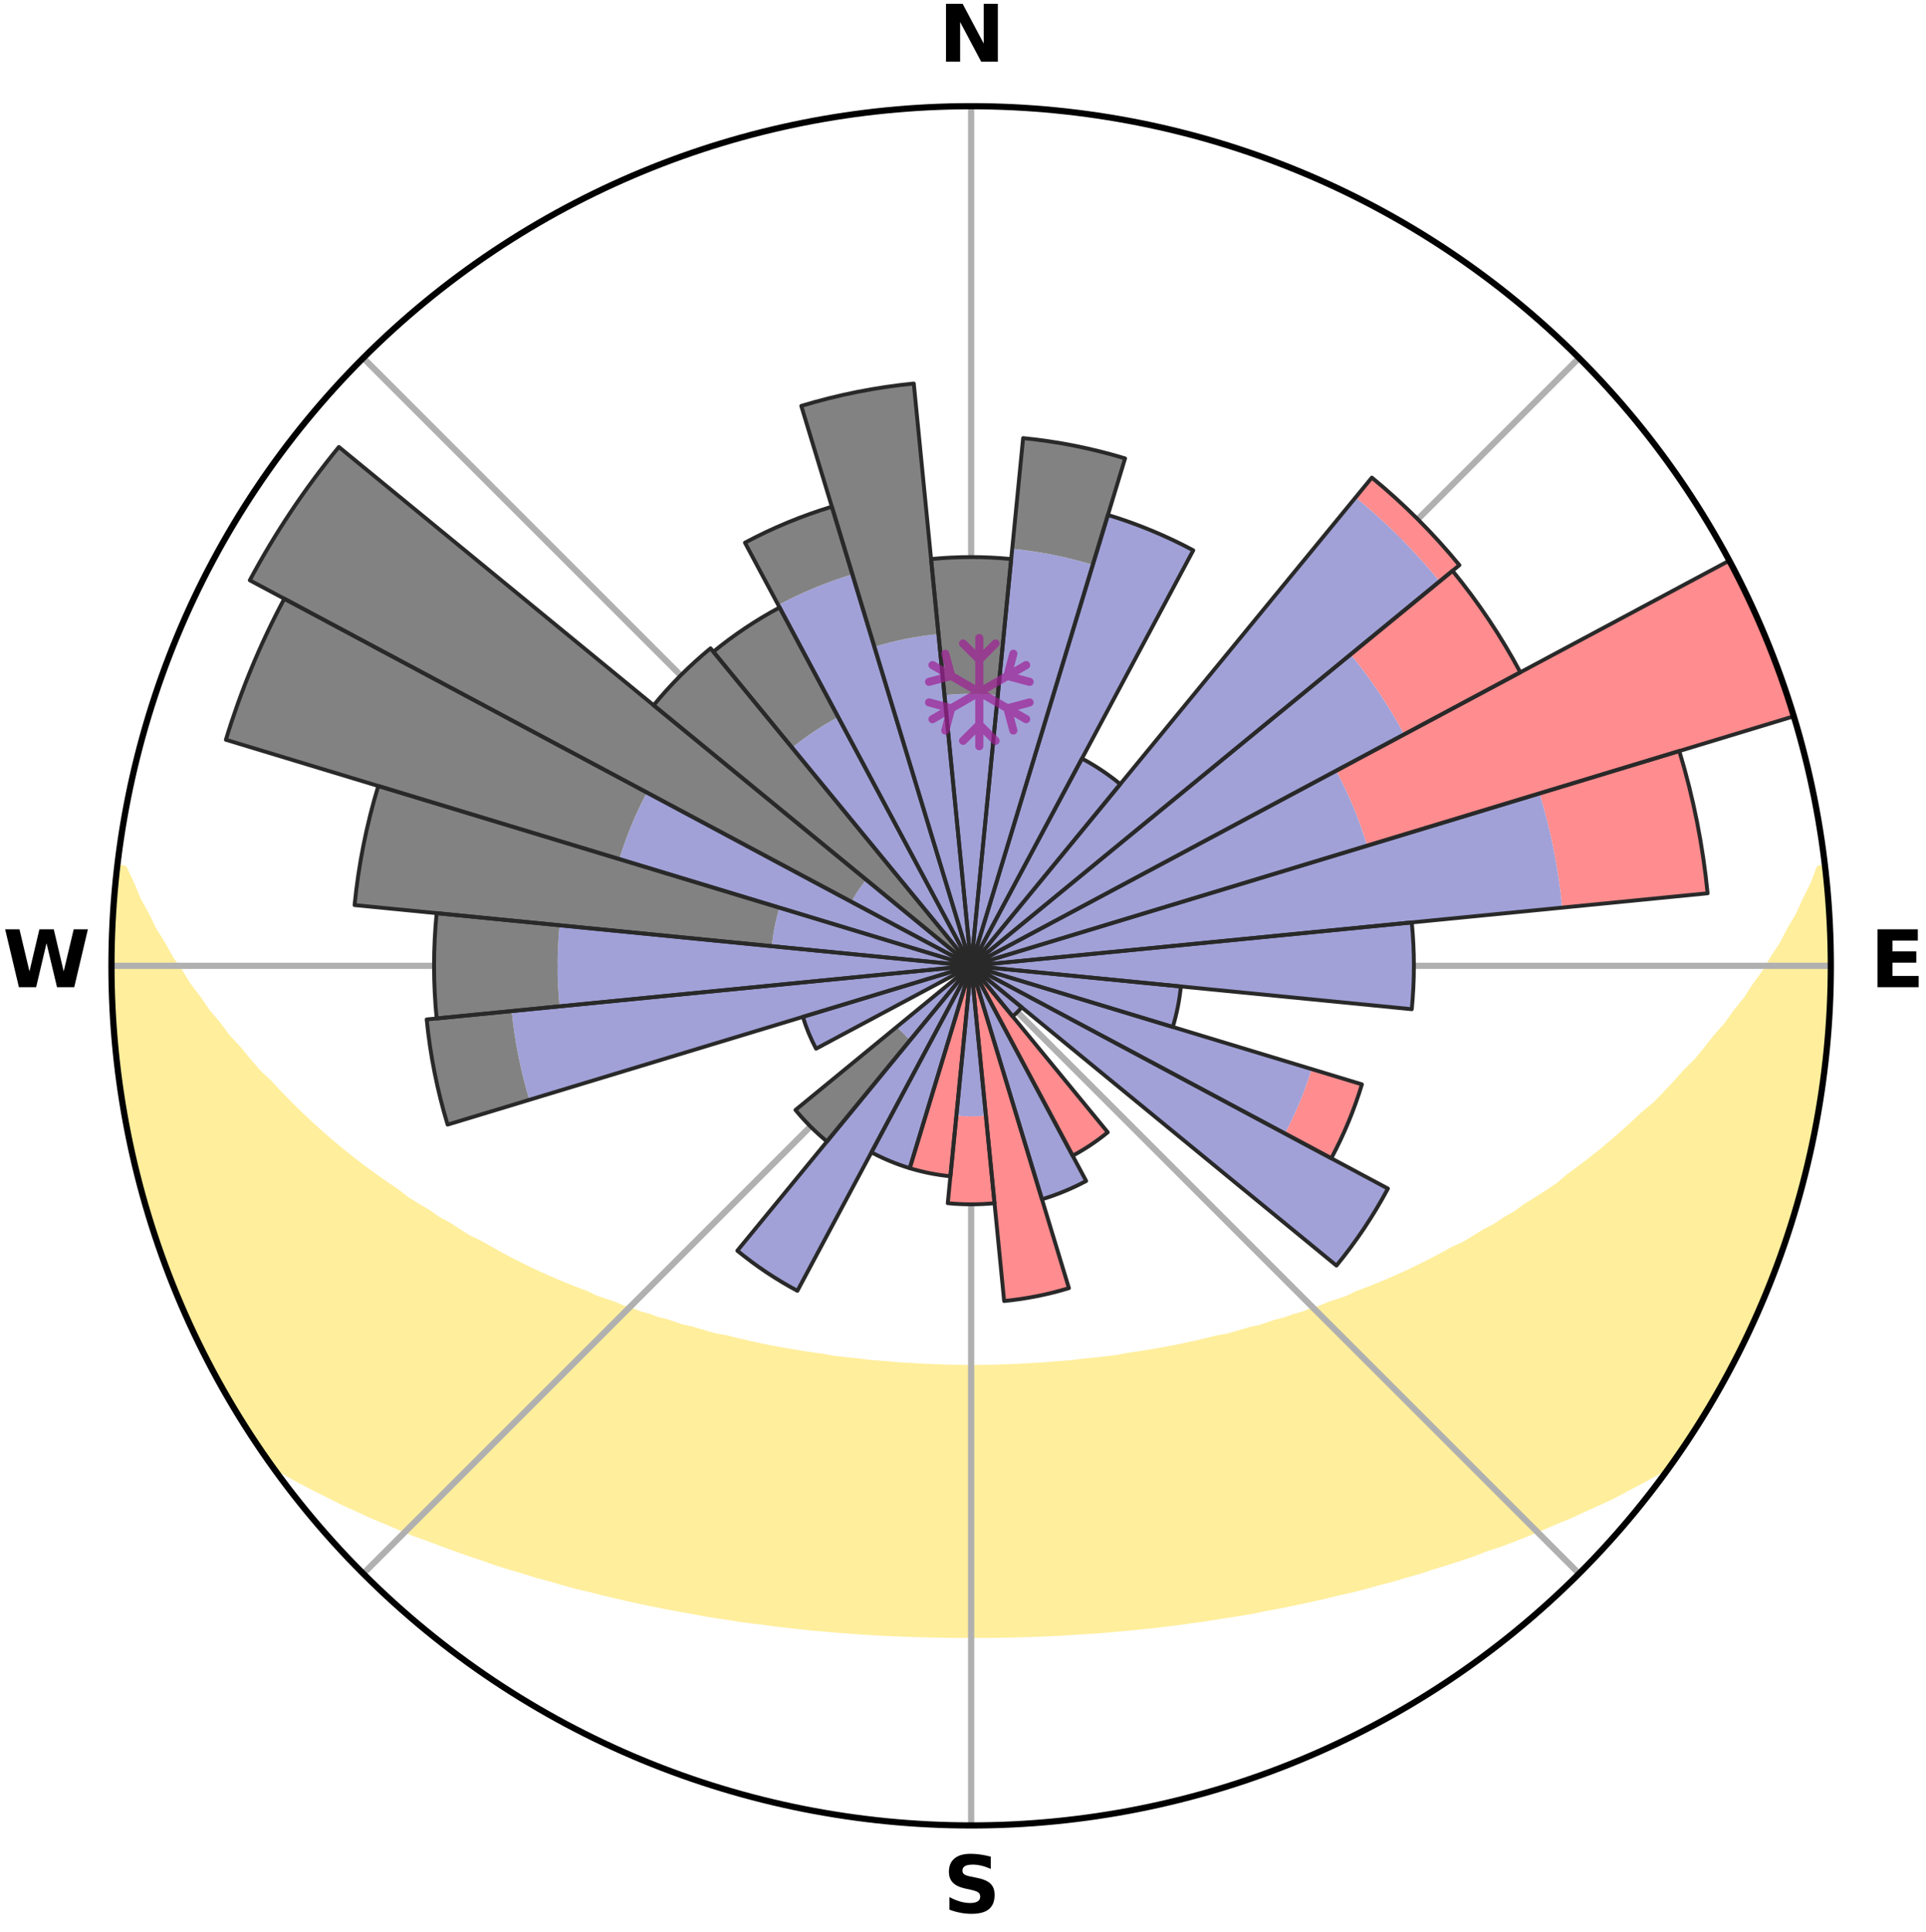 <?xml version="1.0" encoding="utf-8" standalone="no"?>
<!DOCTYPE svg PUBLIC "-//W3C//DTD SVG 1.1//EN"
  "http://www.w3.org/Graphics/SVG/1.1/DTD/svg11.dtd">
<svg xmlns:xlink="http://www.w3.org/1999/xlink" width="248.41pt" height="249.158pt" viewBox="0 0 248.41 249.158" xmlns="http://www.w3.org/2000/svg" version="1.1">
 <title>Ski Rose for Moléson</title>
 <defs>
  <style type="text/css">*{stroke-linejoin: round; stroke-linecap: butt}</style>
 </defs>
 <g id="figure_1">
  <g id="patch_1">
   <path d="M 0 249.158 
L 248.41 249.158 
L 248.41 0 
L 0 0 
z
" style="fill: #ffffff"/>
  </g>
  <g id="axes_1">
   <g id="patch_2">
    <path d="M 236.135 124.579 
C 236.135 110.018 233.267 95.599 227.695 82.147 
C 222.122 68.695 213.955 56.471 203.659 46.175 
C 193.363 35.879 181.139 27.711 167.687 22.139 
C 154.235 16.567 139.815 13.699 125.255 13.699 
C 110.694 13.699 96.275 16.567 82.823 22.139 
C 69.371 27.711 57.147 35.879 46.851 46.175 
C 36.555 56.471 28.387 68.695 22.815 82.147 
C 17.243 95.599 14.375 110.018 14.375 124.579 
C 14.375 139.14 17.243 153.559 22.815 167.011 
C 28.387 180.463 36.555 192.687 46.851 202.983 
C 57.147 213.279 69.371 221.447 82.823 227.019 
C 96.275 232.591 110.694 235.459 125.255 235.459 
C 139.815 235.459 154.235 232.591 167.687 227.019 
C 181.139 221.447 193.363 213.279 203.659 202.983 
C 213.955 192.687 222.122 180.463 227.695 167.011 
C 233.267 153.559 236.135 139.14 236.135 124.579 
M 125.255 124.579 
C 125.255 124.579 125.255 124.579 125.255 124.579 
C 125.255 124.579 125.255 124.579 125.255 124.579 
C 125.255 124.579 125.255 124.579 125.255 124.579 
C 125.255 124.579 125.255 124.579 125.255 124.579 
C 125.255 124.579 125.255 124.579 125.255 124.579 
C 125.255 124.579 125.255 124.579 125.255 124.579 
C 125.255 124.579 125.255 124.579 125.255 124.579 
C 125.255 124.579 125.255 124.579 125.255 124.579 
C 125.255 124.579 125.255 124.579 125.255 124.579 
C 125.255 124.579 125.255 124.579 125.255 124.579 
C 125.255 124.579 125.255 124.579 125.255 124.579 
C 125.255 124.579 125.255 124.579 125.255 124.579 
C 125.255 124.579 125.255 124.579 125.255 124.579 
C 125.255 124.579 125.255 124.579 125.255 124.579 
C 125.255 124.579 125.255 124.579 125.255 124.579 
C 125.255 124.579 125.255 124.579 125.255 124.579 
z
" style="fill: #ffffff"/>
   </g>
   <g id="PolyCollection_1">
    <defs>
     <path id="m3791dbcfd0" d="M 235.28 -137.115 
L 234.733 -137.053 
L 233.99 -135.049 
L 232.98 -133.057 
L 232.105 -131.114 
L 230.977 -129.195 
L 230.008 -127.322 
L 228.793 -125.483 
L 227.749 -123.685 
L 226.462 -121.929 
L 225.352 -120.209 
L 224.004 -118.539 
L 222.837 -116.899 
L 221.435 -115.318 
L 220.217 -113.759 
L 218.976 -112.24 
L 217.507 -110.792 
L 216.224 -109.356 
L 214.922 -107.96 
L 213.603 -106.604 
L 212.066 -105.334 
L 210.716 -104.062 
L 209.353 -102.83 
L 207.978 -101.638 
L 206.592 -100.486 
L 205.195 -99.374 
L 203.791 -98.301 
L 202.379 -97.268 
L 201.147 -96.204 
L 199.723 -95.245 
L 198.295 -94.325 
L 196.864 -93.442 
L 195.608 -92.517 
L 194.174 -91.706 
L 192.911 -90.847 
L 191.477 -90.106 
L 190.211 -89.311 
L 188.942 -88.547 
L 187.516 -87.904 
L 186.25 -87.201 
L 184.985 -86.527 
L 183.721 -85.881 
L 182.46 -85.263 
L 181.202 -84.673 
L 179.948 -84.109 
L 178.698 -83.571 
L 177.454 -83.058 
L 176.216 -82.57 
L 174.984 -82.106 
L 173.878 -81.561 
L 172.657 -81.143 
L 171.445 -80.746 
L 170.348 -80.266 
L 169.15 -79.911 
L 168.062 -79.47 
L 166.879 -79.154 
L 165.8 -78.751 
L 164.635 -78.471 
L 163.566 -78.103 
L 162.502 -77.753 
L 161.363 -77.522 
L 160.311 -77.204 
L 159.263 -76.902 
L 158.22 -76.614 
L 157.118 -76.438 
L 156.089 -76.179 
L 155.066 -75.932 
L 154.048 -75.699 
L 153.035 -75.478 
L 152.028 -75.269 
L 151.027 -75.072 
L 150.031 -74.885 
L 149.041 -74.71 
L 148.057 -74.544 
L 147.078 -74.388 
L 146.105 -74.241 
L 145.138 -74.103 
L 144.201 -73.905 
L 143.242 -73.786 
L 142.287 -73.674 
L 141.338 -73.57 
L 140.393 -73.472 
L 139.453 -73.381 
L 138.531 -73.246 
L 137.597 -73.17 
L 136.668 -73.099 
L 135.742 -73.034 
L 134.826 -72.937 
L 133.905 -72.885 
L 132.988 -72.838 
L 132.072 -72.795 
L 131.162 -72.733 
L 130.25 -72.702 
L 129.34 -72.675 
L 128.432 -72.64 
L 127.523 -72.624 
L 126.616 -72.611 
L 125.708 -72.602 
L 124.801 -72.603 
L 123.894 -72.613 
L 122.987 -72.627 
L 122.078 -72.645 
L 121.17 -72.682 
L 120.26 -72.711 
L 119.349 -72.743 
L 118.439 -72.806 
L 117.524 -72.851 
L 116.607 -72.9 
L 115.687 -72.954 
L 114.772 -73.052 
L 113.846 -73.119 
L 112.918 -73.191 
L 111.985 -73.268 
L 111.063 -73.405 
L 110.124 -73.497 
L 109.18 -73.596 
L 108.232 -73.702 
L 107.278 -73.815 
L 106.345 -74.004 
L 105.384 -74.135 
L 104.418 -74.274 
L 103.446 -74.422 
L 102.469 -74.58 
L 101.486 -74.746 
L 100.497 -74.923 
L 99.503 -75.111 
L 98.503 -75.309 
L 97.498 -75.519 
L 96.487 -75.741 
L 95.47 -75.975 
L 94.448 -76.222 
L 93.42 -76.483 
L 92.321 -76.659 
L 91.279 -76.947 
L 90.233 -77.25 
L 89.183 -77.569 
L 88.046 -77.801 
L 86.983 -78.152 
L 85.916 -78.519 
L 84.753 -78.8 
L 83.675 -79.203 
L 82.495 -79.52 
L 81.408 -79.961 
L 80.212 -80.316 
L 79.118 -80.797 
L 77.908 -81.193 
L 76.689 -81.612 
L 75.585 -82.157 
L 74.355 -82.621 
L 73.119 -83.108 
L 71.877 -83.621 
L 70.63 -84.159 
L 69.378 -84.722 
L 68.122 -85.313 
L 66.863 -85.93 
L 65.601 -86.576 
L 64.338 -87.249 
L 63.074 -87.952 
L 61.81 -88.684 
L 60.384 -89.357 
L 59.119 -90.151 
L 57.857 -90.976 
L 56.427 -91.75 
L 55.17 -92.64 
L 53.742 -93.484 
L 52.314 -94.366 
L 51.071 -95.357 
L 49.651 -96.312 
L 48.236 -97.305 
L 46.827 -98.337 
L 45.425 -99.409 
L 44.031 -100.519 
L 42.647 -101.67 
L 41.274 -102.86 
L 39.914 -104.09 
L 38.566 -105.361 
L 37.234 -106.671 
L 35.919 -108.022 
L 34.621 -109.412 
L 33.135 -110.812 
L 31.876 -112.285 
L 30.638 -113.799 
L 29.215 -115.331 
L 28.024 -116.927 
L 26.651 -118.548 
L 25.514 -120.224 
L 24.197 -121.933 
L 23.121 -123.688 
L 21.87 -125.481 
L 20.864 -127.313 
L 19.69 -129.188 
L 18.765 -131.092 
L 17.688 -133.045 
L 16.868 -135.015 
L 15.928 -137.035 
L 15.136 -137.126 
L 15.136 -137.126 
L 14.985 -135.197 
L 14.751 -133.276 
L 14.666 -131.343 
L 14.499 -129.415 
L 14.48 -127.48 
L 14.425 -125.546 
L 14.538 -123.613 
L 14.433 -121.677 
L 14.542 -119.745 
L 14.681 -117.816 
L 14.744 -115.882 
L 14.946 -113.958 
L 15.178 -112.037 
L 15.338 -110.108 
L 15.632 -108.196 
L 15.955 -106.289 
L 16.308 -104.387 
L 16.69 -102.491 
L 17.011 -100.582 
L 17.455 -98.699 
L 17.928 -96.823 
L 18.432 -94.954 
L 18.965 -93.095 
L 19.528 -91.244 
L 20.122 -89.402 
L 20.746 -87.57 
L 21.4 -85.75 
L 22.169 -83.972 
L 22.884 -82.176 
L 23.631 -80.392 
L 24.403 -78.618 
L 25.217 -76.863 
L 26.064 -75.124 
L 26.946 -73.403 
L 27.863 -71.699 
L 28.756 -69.983 
L 29.738 -68.316 
L 30.747 -66.664 
L 31.751 -65.01 
L 32.798 -63.383 
L 33.88 -61.779 
L 35.199 -60.343 
L 37.006 -59.278 
L 38.834 -58.266 
L 40.681 -57.306 
L 42.535 -56.39 
L 44.334 -55.467 
L 46.198 -54.635 
L 48 -53.788 
L 49.855 -53.028 
L 51.654 -52.251 
L 53.448 -51.508 
L 55.291 -50.852 
L 57.074 -50.173 
L 58.852 -49.524 
L 60.622 -48.904 
L 62.386 -48.313 
L 64.099 -47.695 
L 65.848 -47.159 
L 67.589 -46.648 
L 69.286 -46.114 
L 71.01 -45.652 
L 72.69 -45.162 
L 74.366 -44.7 
L 76.064 -44.306 
L 77.722 -43.884 
L 79.376 -43.488 
L 81.019 -43.107 
L 82.658 -42.751 
L 84.286 -42.409 
L 85.91 -42.091 
L 87.524 -41.785 
L 89.132 -41.503 
L 90.716 -41.195 
L 92.309 -40.94 
L 93.896 -40.706 
L 95.463 -40.45 
L 97.035 -40.24 
L 98.603 -40.05 
L 100.154 -39.841 
L 101.708 -39.671 
L 103.249 -39.49 
L 104.787 -39.324 
L 106.327 -39.2 
L 107.856 -39.061 
L 109.385 -38.952 
L 110.907 -38.838 
L 112.426 -38.738 
L 113.942 -38.65 
L 115.458 -38.592 
L 116.969 -38.528 
L 118.478 -38.477 
L 119.986 -38.437 
L 121.493 -38.411 
L 122.998 -38.394 
L 124.503 -38.388 
L 126.007 -38.39 
L 127.512 -38.391 
L 129.017 -38.407 
L 130.524 -38.435 
L 132.031 -38.475 
L 133.541 -38.527 
L 135.053 -38.583 
L 136.567 -38.658 
L 138.083 -38.746 
L 139.602 -38.846 
L 141.128 -38.937 
L 142.653 -39.062 
L 144.183 -39.202 
L 145.72 -39.334 
L 147.258 -39.5 
L 148.808 -39.649 
L 150.355 -39.844 
L 151.914 -40.027 
L 153.47 -40.252 
L 155.045 -40.455 
L 156.612 -40.711 
L 158.196 -40.952 
L 159.791 -41.201 
L 161.39 -41.473 
L 162.98 -41.798 
L 164.596 -42.098 
L 166.217 -42.423 
L 167.848 -42.758 
L 169.483 -43.12 
L 171.13 -43.495 
L 172.78 -43.898 
L 174.468 -44.271 
L 176.138 -44.709 
L 177.81 -45.176 
L 179.526 -45.615 
L 181.217 -46.123 
L 182.95 -46.609 
L 184.65 -47.174 
L 186.399 -47.71 
L 188.156 -48.274 
L 189.921 -48.865 
L 191.649 -49.534 
L 193.472 -50.133 
L 195.257 -50.813 
L 197.047 -51.523 
L 198.841 -52.266 
L 200.639 -53.042 
L 202.498 -53.799 
L 204.301 -54.645 
L 206.159 -55.481 
L 208.022 -56.351 
L 209.816 -57.316 
L 211.659 -58.279 
L 213.491 -59.288 
L 215.294 -60.355 
L 216.626 -61.782 
L 217.7 -63.391 
L 218.768 -65.005 
L 219.754 -66.67 
L 220.79 -68.304 
L 221.748 -69.986 
L 222.65 -71.698 
L 223.563 -73.403 
L 224.425 -75.135 
L 225.327 -76.847 
L 226.109 -78.617 
L 226.912 -80.377 
L 227.613 -82.181 
L 228.368 -83.962 
L 229.077 -85.762 
L 229.738 -87.58 
L 230.352 -89.414 
L 230.981 -91.244 
L 231.495 -93.109 
L 232.082 -94.953 
L 232.557 -96.829 
L 233.068 -98.695 
L 233.445 -100.594 
L 233.881 -102.479 
L 234.136 -104.399 
L 234.524 -106.294 
L 234.872 -108.197 
L 235.18 -110.107 
L 235.27 -112.044 
L 235.486 -113.965 
L 235.68 -115.888 
L 235.837 -117.816 
L 235.948 -119.746 
L 236.032 -121.678 
L 236.081 -123.612 
L 236.095 -125.546 
L 236.067 -127.481 
L 236.013 -129.415 
L 235.925 -131.348 
L 235.624 -133.265 
L 235.472 -135.192 
L 235.28 -137.115 
z
" style="stroke: #ffee9c"/>
    </defs>
    <g clip-path="url(#pc7b458b2d4)">
     <use xlink:href="#m3791dbcfd0" x="0" y="249.158" style="fill: #ffee9c; stroke: #ffee9c"/>
    </g>
   </g>
   <g id="matplotlib.axis_1">
    <g id="xtick_1">
     <g id="line2d_1">
      <path d="M 125.255 124.579 
L 125.255 13.699 
" clip-path="url(#pc7b458b2d4)" style="fill: none; stroke: #b0b0b0; stroke-width: 0.8; stroke-linecap: square"/>
     </g>
     <g id="text_1">
      <!-- N -->
      <g transform="translate(121.07 7.958) scale(0.1 -0.1)">
       <defs>
        <path id="DejaVuSans-Bold-4e" d="M 588 4666 
L 1931 4666 
L 3628 1466 
L 3628 4666 
L 4769 4666 
L 4769 0 
L 3425 0 
L 1728 3200 
L 1728 0 
L 588 0 
L 588 4666 
z
" transform="scale(0.016)"/>
       </defs>
       <use xlink:href="#DejaVuSans-Bold-4e"/>
      </g>
     </g>
    </g>
    <g id="xtick_2">
     <g id="line2d_2">
      <path d="M 125.255 124.579 
L 203.659 46.175 
" clip-path="url(#pc7b458b2d4)" style="fill: none; stroke: #b0b0b0; stroke-width: 0.8; stroke-linecap: square"/>
     </g>
    </g>
    <g id="xtick_3">
     <g id="line2d_3">
      <path d="M 125.255 124.579 
L 236.135 124.579 
" clip-path="url(#pc7b458b2d4)" style="fill: none; stroke: #b0b0b0; stroke-width: 0.8; stroke-linecap: square"/>
     </g>
     <g id="text_2">
      <!-- E -->
      <g transform="translate(241.219 127.338) scale(0.1 -0.1)">
       <defs>
        <path id="DejaVuSans-Bold-45" d="M 588 4666 
L 3834 4666 
L 3834 3756 
L 1791 3756 
L 1791 2888 
L 3713 2888 
L 3713 1978 
L 1791 1978 
L 1791 909 
L 3903 909 
L 3903 0 
L 588 0 
L 588 4666 
z
" transform="scale(0.016)"/>
       </defs>
       <use xlink:href="#DejaVuSans-Bold-45"/>
      </g>
     </g>
    </g>
    <g id="xtick_4">
     <g id="line2d_4">
      <path d="M 125.255 124.579 
L 203.659 202.983 
" clip-path="url(#pc7b458b2d4)" style="fill: none; stroke: #b0b0b0; stroke-width: 0.8; stroke-linecap: square"/>
     </g>
    </g>
    <g id="xtick_5">
     <g id="line2d_5">
      <path d="M 125.255 124.579 
L 125.255 235.459 
" clip-path="url(#pc7b458b2d4)" style="fill: none; stroke: #b0b0b0; stroke-width: 0.8; stroke-linecap: square"/>
     </g>
     <g id="text_3">
      <!-- S -->
      <g transform="translate(121.654 246.718) scale(0.1 -0.1)">
       <defs>
        <path id="DejaVuSans-Bold-53" d="M 3834 4519 
L 3834 3531 
Q 3450 3703 3084 3790 
Q 2719 3878 2394 3878 
Q 1963 3878 1756 3759 
Q 1550 3641 1550 3391 
Q 1550 3203 1689 3098 
Q 1828 2994 2194 2919 
L 2706 2816 
Q 3484 2659 3812 2340 
Q 4141 2022 4141 1434 
Q 4141 663 3683 286 
Q 3225 -91 2284 -91 
Q 1841 -91 1394 -6 
Q 947 78 500 244 
L 500 1259 
Q 947 1022 1364 901 
Q 1781 781 2169 781 
Q 2563 781 2772 912 
Q 2981 1044 2981 1288 
Q 2981 1506 2839 1625 
Q 2697 1744 2272 1838 
L 1806 1941 
Q 1106 2091 782 2419 
Q 459 2747 459 3303 
Q 459 4000 909 4375 
Q 1359 4750 2203 4750 
Q 2588 4750 2994 4692 
Q 3400 4634 3834 4519 
z
" transform="scale(0.016)"/>
       </defs>
       <use xlink:href="#DejaVuSans-Bold-53"/>
      </g>
     </g>
    </g>
    <g id="xtick_6">
     <g id="line2d_6">
      <path d="M 125.255 124.579 
L 46.851 202.983 
" clip-path="url(#pc7b458b2d4)" style="fill: none; stroke: #b0b0b0; stroke-width: 0.8; stroke-linecap: square"/>
     </g>
    </g>
    <g id="xtick_7">
     <g id="line2d_7">
      <path d="M 125.255 124.579 
L 14.375 124.579 
" clip-path="url(#pc7b458b2d4)" style="fill: none; stroke: #b0b0b0; stroke-width: 0.8; stroke-linecap: square"/>
     </g>
     <g id="text_4">
      <!-- W -->
      <g transform="translate(0.36 127.338) scale(0.1 -0.1)">
       <defs>
        <path id="DejaVuSans-Bold-57" d="M 191 4666 
L 1344 4666 
L 2150 1275 
L 2950 4666 
L 4109 4666 
L 4909 1275 
L 5716 4666 
L 6859 4666 
L 5759 0 
L 4372 0 
L 3525 3547 
L 2688 0 
L 1300 0 
L 191 4666 
z
" transform="scale(0.016)"/>
       </defs>
       <use xlink:href="#DejaVuSans-Bold-57"/>
      </g>
     </g>
    </g>
    <g id="xtick_8">
     <g id="line2d_8">
      <path d="M 125.255 124.579 
L 46.851 46.175 
" clip-path="url(#pc7b458b2d4)" style="fill: none; stroke: #b0b0b0; stroke-width: 0.8; stroke-linecap: square"/>
     </g>
    </g>
   </g>
   <g id="matplotlib.axis_2"/>
   <g id="patch_3">
    <path d="M 125.255 124.579 
C 125.255 124.579 125.255 124.579 125.255 124.579 
C 125.255 124.579 125.255 124.579 125.255 124.579 
L 125.255 124.579 
C 125.255 124.579 125.255 124.579 125.255 124.579 
C 125.255 124.579 125.255 124.579 125.255 124.579 
z
" clip-path="url(#pc7b458b2d4)" style="fill: #d9d9d9"/>
   </g>
   <g id="patch_4">
    <path d="M 125.255 124.579 
C 125.255 124.579 125.255 124.579 125.255 124.579 
C 125.255 124.579 125.255 124.579 125.255 124.579 
L 125.255 124.579 
C 125.255 124.579 125.255 124.579 125.255 124.579 
C 125.255 124.579 125.255 124.579 125.255 124.579 
z
" clip-path="url(#pc7b458b2d4)" style="fill: #d9d9d9"/>
   </g>
   <g id="patch_5">
    <path d="M 125.255 124.579 
C 125.255 124.579 125.255 124.579 125.255 124.579 
C 125.255 124.579 125.255 124.579 125.255 124.579 
L 125.255 124.579 
C 125.255 124.579 125.255 124.579 125.255 124.579 
C 125.255 124.579 125.255 124.579 125.255 124.579 
z
" clip-path="url(#pc7b458b2d4)" style="fill: #d9d9d9"/>
   </g>
   <g id="patch_6">
    <path d="M 125.255 124.579 
C 125.255 124.579 125.255 124.579 125.255 124.579 
C 125.255 124.579 125.255 124.579 125.255 124.579 
L 125.255 124.579 
C 125.255 124.579 125.255 124.579 125.255 124.579 
C 125.255 124.579 125.255 124.579 125.255 124.579 
z
" clip-path="url(#pc7b458b2d4)" style="fill: #d9d9d9"/>
   </g>
   <g id="patch_7">
    <path d="M 125.255 124.579 
C 125.255 124.579 125.255 124.579 125.255 124.579 
C 125.255 124.579 125.255 124.579 125.255 124.579 
L 125.255 124.579 
C 125.255 124.579 125.255 124.579 125.255 124.579 
C 125.255 124.579 125.255 124.579 125.255 124.579 
z
" clip-path="url(#pc7b458b2d4)" style="fill: #d9d9d9"/>
   </g>
   <g id="patch_8">
    <path d="M 125.255 124.579 
C 125.255 124.579 125.255 124.579 125.255 124.579 
C 125.255 124.579 125.255 124.579 125.255 124.579 
L 125.255 124.579 
C 125.255 124.579 125.255 124.579 125.255 124.579 
C 125.255 124.579 125.255 124.579 125.255 124.579 
z
" clip-path="url(#pc7b458b2d4)" style="fill: #d9d9d9"/>
   </g>
   <g id="patch_9">
    <path d="M 125.255 124.579 
C 125.255 124.579 125.255 124.579 125.255 124.579 
C 125.255 124.579 125.255 124.579 125.255 124.579 
L 125.255 124.579 
C 125.255 124.579 125.255 124.579 125.255 124.579 
C 125.255 124.579 125.255 124.579 125.255 124.579 
z
" clip-path="url(#pc7b458b2d4)" style="fill: #d9d9d9"/>
   </g>
   <g id="patch_10">
    <path d="M 125.255 124.579 
C 125.255 124.579 125.255 124.579 125.255 124.579 
C 125.255 124.579 125.255 124.579 125.255 124.579 
L 125.255 124.579 
C 125.255 124.579 125.255 124.579 125.255 124.579 
C 125.255 124.579 125.255 124.579 125.255 124.579 
z
" clip-path="url(#pc7b458b2d4)" style="fill: #d9d9d9"/>
   </g>
   <g id="patch_11">
    <path d="M 125.255 124.579 
C 125.255 124.579 125.255 124.579 125.255 124.579 
C 125.255 124.579 125.255 124.579 125.255 124.579 
L 125.255 124.579 
C 125.255 124.579 125.255 124.579 125.255 124.579 
C 125.255 124.579 125.255 124.579 125.255 124.579 
z
" clip-path="url(#pc7b458b2d4)" style="fill: #d9d9d9"/>
   </g>
   <g id="patch_12">
    <path d="M 125.255 124.579 
C 125.255 124.579 125.255 124.579 125.255 124.579 
C 125.255 124.579 125.255 124.579 125.255 124.579 
L 125.255 124.579 
C 125.255 124.579 125.255 124.579 125.255 124.579 
C 125.255 124.579 125.255 124.579 125.255 124.579 
z
" clip-path="url(#pc7b458b2d4)" style="fill: #d9d9d9"/>
   </g>
   <g id="patch_13">
    <path d="M 125.255 124.579 
C 125.255 124.579 125.255 124.579 125.255 124.579 
C 125.255 124.579 125.255 124.579 125.255 124.579 
L 125.255 124.579 
C 125.255 124.579 125.255 124.579 125.255 124.579 
C 125.255 124.579 125.255 124.579 125.255 124.579 
z
" clip-path="url(#pc7b458b2d4)" style="fill: #d9d9d9"/>
   </g>
   <g id="patch_14">
    <path d="M 125.255 124.579 
C 125.255 124.579 125.255 124.579 125.255 124.579 
C 125.255 124.579 125.255 124.579 125.255 124.579 
L 125.255 124.579 
C 125.255 124.579 125.255 124.579 125.255 124.579 
C 125.255 124.579 125.255 124.579 125.255 124.579 
z
" clip-path="url(#pc7b458b2d4)" style="fill: #d9d9d9"/>
   </g>
   <g id="patch_15">
    <path d="M 125.255 124.579 
C 125.255 124.579 125.255 124.579 125.255 124.579 
C 125.255 124.579 125.255 124.579 125.255 124.579 
L 125.255 124.579 
C 125.255 124.579 125.255 124.579 125.255 124.579 
C 125.255 124.579 125.255 124.579 125.255 124.579 
z
" clip-path="url(#pc7b458b2d4)" style="fill: #d9d9d9"/>
   </g>
   <g id="patch_16">
    <path d="M 125.255 124.579 
C 125.255 124.579 125.255 124.579 125.255 124.579 
C 125.255 124.579 125.255 124.579 125.255 124.579 
L 125.255 124.579 
C 125.255 124.579 125.255 124.579 125.255 124.579 
C 125.255 124.579 125.255 124.579 125.255 124.579 
z
" clip-path="url(#pc7b458b2d4)" style="fill: #d9d9d9"/>
   </g>
   <g id="patch_17">
    <path d="M 125.255 124.579 
C 125.255 124.579 125.255 124.579 125.255 124.579 
C 125.255 124.579 125.255 124.579 125.255 124.579 
L 125.255 124.579 
C 125.255 124.579 125.255 124.579 125.255 124.579 
C 125.255 124.579 125.255 124.579 125.255 124.579 
z
" clip-path="url(#pc7b458b2d4)" style="fill: #d9d9d9"/>
   </g>
   <g id="patch_18">
    <path d="M 125.255 124.579 
C 125.255 124.579 125.255 124.579 125.255 124.579 
C 125.255 124.579 125.255 124.579 125.255 124.579 
L 125.255 124.579 
C 125.255 124.579 125.255 124.579 125.255 124.579 
C 125.255 124.579 125.255 124.579 125.255 124.579 
z
" clip-path="url(#pc7b458b2d4)" style="fill: #d9d9d9"/>
   </g>
   <g id="patch_19">
    <path d="M 125.255 124.579 
C 125.255 124.579 125.255 124.579 125.255 124.579 
C 125.255 124.579 125.255 124.579 125.255 124.579 
L 125.255 124.579 
C 125.255 124.579 125.255 124.579 125.255 124.579 
C 125.255 124.579 125.255 124.579 125.255 124.579 
z
" clip-path="url(#pc7b458b2d4)" style="fill: #d9d9d9"/>
   </g>
   <g id="patch_20">
    <path d="M 125.255 124.579 
C 125.255 124.579 125.255 124.579 125.255 124.579 
C 125.255 124.579 125.255 124.579 125.255 124.579 
L 125.255 124.579 
C 125.255 124.579 125.255 124.579 125.255 124.579 
C 125.255 124.579 125.255 124.579 125.255 124.579 
z
" clip-path="url(#pc7b458b2d4)" style="fill: #d9d9d9"/>
   </g>
   <g id="patch_21">
    <path d="M 125.255 124.579 
C 125.255 124.579 125.255 124.579 125.255 124.579 
C 125.255 124.579 125.255 124.579 125.255 124.579 
L 125.255 124.579 
C 125.255 124.579 125.255 124.579 125.255 124.579 
C 125.255 124.579 125.255 124.579 125.255 124.579 
z
" clip-path="url(#pc7b458b2d4)" style="fill: #d9d9d9"/>
   </g>
   <g id="patch_22">
    <path d="M 125.255 124.579 
C 125.255 124.579 125.255 124.579 125.255 124.579 
C 125.255 124.579 125.255 124.579 125.255 124.579 
L 125.255 124.579 
C 125.255 124.579 125.255 124.579 125.255 124.579 
C 125.255 124.579 125.255 124.579 125.255 124.579 
z
" clip-path="url(#pc7b458b2d4)" style="fill: #d9d9d9"/>
   </g>
   <g id="patch_23">
    <path d="M 125.255 124.579 
C 125.255 124.579 125.255 124.579 125.255 124.579 
C 125.255 124.579 125.255 124.579 125.255 124.579 
L 125.255 124.579 
C 125.255 124.579 125.255 124.579 125.255 124.579 
C 125.255 124.579 125.255 124.579 125.255 124.579 
z
" clip-path="url(#pc7b458b2d4)" style="fill: #d9d9d9"/>
   </g>
   <g id="patch_24">
    <path d="M 125.255 124.579 
C 125.255 124.579 125.255 124.579 125.255 124.579 
C 125.255 124.579 125.255 124.579 125.255 124.579 
L 125.255 124.579 
C 125.255 124.579 125.255 124.579 125.255 124.579 
C 125.255 124.579 125.255 124.579 125.255 124.579 
z
" clip-path="url(#pc7b458b2d4)" style="fill: #d9d9d9"/>
   </g>
   <g id="patch_25">
    <path d="M 125.255 124.579 
C 125.255 124.579 125.255 124.579 125.255 124.579 
C 125.255 124.579 125.255 124.579 125.255 124.579 
L 125.255 124.579 
C 125.255 124.579 125.255 124.579 125.255 124.579 
C 125.255 124.579 125.255 124.579 125.255 124.579 
z
" clip-path="url(#pc7b458b2d4)" style="fill: #d9d9d9"/>
   </g>
   <g id="patch_26">
    <path d="M 125.255 124.579 
C 125.255 124.579 125.255 124.579 125.255 124.579 
C 125.255 124.579 125.255 124.579 125.255 124.579 
L 125.255 124.579 
C 125.255 124.579 125.255 124.579 125.255 124.579 
C 125.255 124.579 125.255 124.579 125.255 124.579 
z
" clip-path="url(#pc7b458b2d4)" style="fill: #d9d9d9"/>
   </g>
   <g id="patch_27">
    <path d="M 125.255 124.579 
C 125.255 124.579 125.255 124.579 125.255 124.579 
C 125.255 124.579 125.255 124.579 125.255 124.579 
L 125.255 124.579 
C 125.255 124.579 125.255 124.579 125.255 124.579 
C 125.255 124.579 125.255 124.579 125.255 124.579 
z
" clip-path="url(#pc7b458b2d4)" style="fill: #d9d9d9"/>
   </g>
   <g id="patch_28">
    <path d="M 125.255 124.579 
C 125.255 124.579 125.255 124.579 125.255 124.579 
C 125.255 124.579 125.255 124.579 125.255 124.579 
L 125.255 124.579 
C 125.255 124.579 125.255 124.579 125.255 124.579 
C 125.255 124.579 125.255 124.579 125.255 124.579 
z
" clip-path="url(#pc7b458b2d4)" style="fill: #d9d9d9"/>
   </g>
   <g id="patch_29">
    <path d="M 125.255 124.579 
C 125.255 124.579 125.255 124.579 125.255 124.579 
C 125.255 124.579 125.255 124.579 125.255 124.579 
L 125.255 124.579 
C 125.255 124.579 125.255 124.579 125.255 124.579 
C 125.255 124.579 125.255 124.579 125.255 124.579 
z
" clip-path="url(#pc7b458b2d4)" style="fill: #d9d9d9"/>
   </g>
   <g id="patch_30">
    <path d="M 125.255 124.579 
C 125.255 124.579 125.255 124.579 125.255 124.579 
C 125.255 124.579 125.255 124.579 125.255 124.579 
L 125.255 124.579 
C 125.255 124.579 125.255 124.579 125.255 124.579 
C 125.255 124.579 125.255 124.579 125.255 124.579 
z
" clip-path="url(#pc7b458b2d4)" style="fill: #d9d9d9"/>
   </g>
   <g id="patch_31">
    <path d="M 125.255 124.579 
C 125.255 124.579 125.255 124.579 125.255 124.579 
C 125.255 124.579 125.255 124.579 125.255 124.579 
L 125.255 124.579 
C 125.255 124.579 125.255 124.579 125.255 124.579 
C 125.255 124.579 125.255 124.579 125.255 124.579 
z
" clip-path="url(#pc7b458b2d4)" style="fill: #d9d9d9"/>
   </g>
   <g id="patch_32">
    <path d="M 125.255 124.579 
C 125.255 124.579 125.255 124.579 125.255 124.579 
C 125.255 124.579 125.255 124.579 125.255 124.579 
L 125.255 124.579 
C 125.255 124.579 125.255 124.579 125.255 124.579 
C 125.255 124.579 125.255 124.579 125.255 124.579 
z
" clip-path="url(#pc7b458b2d4)" style="fill: #d9d9d9"/>
   </g>
   <g id="patch_33">
    <path d="M 125.255 124.579 
C 125.255 124.579 125.255 124.579 125.255 124.579 
C 125.255 124.579 125.255 124.579 125.255 124.579 
L 125.255 124.579 
C 125.255 124.579 125.255 124.579 125.255 124.579 
C 125.255 124.579 125.255 124.579 125.255 124.579 
z
" clip-path="url(#pc7b458b2d4)" style="fill: #d9d9d9"/>
   </g>
   <g id="patch_34">
    <path d="M 125.255 124.579 
C 125.255 124.579 125.255 124.579 125.255 124.579 
C 125.255 124.579 125.255 124.579 125.255 124.579 
L 125.255 124.579 
C 125.255 124.579 125.255 124.579 125.255 124.579 
C 125.255 124.579 125.255 124.579 125.255 124.579 
z
" clip-path="url(#pc7b458b2d4)" style="fill: #d9d9d9"/>
   </g>
   <g id="patch_35">
    <path d="M 125.255 124.579 
C 125.255 124.579 125.255 124.579 125.255 124.579 
C 125.255 124.579 125.255 124.579 125.255 124.579 
L 128.694 89.661 
C 127.551 89.549 126.403 89.492 125.255 89.492 
C 124.106 89.492 122.959 89.549 121.816 89.661 
z
" clip-path="url(#pc7b458b2d4)" style="fill: #a1a1d8"/>
   </g>
   <g id="patch_36">
    <path d="M 125.255 124.579 
C 125.255 124.579 125.255 124.579 125.255 124.579 
C 125.255 124.579 125.255 124.579 125.255 124.579 
L 140.946 72.853 
C 139.253 72.34 137.535 71.91 135.8 71.564 
C 134.065 71.219 132.314 70.959 130.553 70.786 
z
" clip-path="url(#pc7b458b2d4)" style="fill: #a1a1d8"/>
   </g>
   <g id="patch_37">
    <path d="M 125.255 124.579 
C 125.255 124.579 125.255 124.579 125.255 124.579 
C 125.255 124.579 125.255 124.579 125.255 124.579 
L 153.903 70.983 
C 152.148 70.045 150.349 69.194 148.511 68.433 
C 146.674 67.672 144.8 67.001 142.896 66.424 
z
" clip-path="url(#pc7b458b2d4)" style="fill: #a1a1d8"/>
   </g>
   <g id="patch_38">
    <path d="M 125.255 124.579 
C 125.255 124.579 125.255 124.579 125.255 124.579 
C 125.255 124.579 125.255 124.579 125.255 124.579 
L 144.489 101.143 
C 143.722 100.513 142.924 99.922 142.099 99.37 
C 141.274 98.819 140.422 98.308 139.547 97.841 
z
" clip-path="url(#pc7b458b2d4)" style="fill: #a1a1d8"/>
   </g>
   <g id="patch_39">
    <path d="M 125.255 124.579 
C 125.255 124.579 125.255 124.579 125.255 124.579 
C 125.255 124.579 125.255 124.579 125.255 124.579 
L 185.686 74.984 
C 184.063 73.006 182.344 71.109 180.534 69.3 
C 178.725 67.49 176.828 65.771 174.85 64.148 
z
" clip-path="url(#pc7b458b2d4)" style="fill: #a1a1d8"/>
   </g>
   <g id="patch_40">
    <path d="M 125.255 124.579 
C 125.255 124.579 125.255 124.579 125.255 124.579 
C 125.255 124.579 125.255 124.579 125.255 124.579 
L 181.106 94.726 
C 180.129 92.898 179.063 91.119 177.911 89.395 
C 176.759 87.672 175.524 86.006 174.209 84.403 
z
" clip-path="url(#pc7b458b2d4)" style="fill: #a1a1d8"/>
   </g>
   <g id="patch_41">
    <path d="M 125.255 124.579 
C 125.255 124.579 125.255 124.579 125.255 124.579 
C 125.255 124.579 125.255 124.579 125.255 124.579 
L 176.347 109.08 
C 175.84 107.408 175.251 105.762 174.582 104.147 
C 173.913 102.533 173.166 100.952 172.342 99.411 
z
" clip-path="url(#pc7b458b2d4)" style="fill: #a1a1d8"/>
   </g>
   <g id="patch_42">
    <path d="M 125.255 124.579 
C 125.255 124.579 125.255 124.579 125.255 124.579 
C 125.255 124.579 125.255 124.579 125.255 124.579 
L 201.508 117.069 
C 201.262 114.573 200.894 112.091 200.404 109.631 
C 199.915 107.171 199.305 104.737 198.577 102.337 
z
" clip-path="url(#pc7b458b2d4)" style="fill: #a1a1d8"/>
   </g>
   <g id="patch_43">
    <path d="M 125.255 124.579 
C 125.255 124.579 125.255 124.579 125.255 124.579 
C 125.255 124.579 125.255 124.579 125.255 124.579 
L 182.085 130.176 
C 182.268 128.316 182.36 126.448 182.36 124.579 
C 182.36 122.71 182.268 120.842 182.085 118.982 
z
" clip-path="url(#pc7b458b2d4)" style="fill: #a1a1d8"/>
   </g>
   <g id="patch_44">
    <path d="M 125.255 124.579 
C 125.255 124.579 125.255 124.579 125.255 124.579 
C 125.255 124.579 125.255 124.579 125.255 124.579 
L 151.263 132.468 
C 151.521 131.617 151.737 130.754 151.911 129.881 
C 152.084 129.009 152.215 128.128 152.302 127.243 
z
" clip-path="url(#pc7b458b2d4)" style="fill: #a1a1d8"/>
   </g>
   <g id="patch_45">
    <path d="M 125.255 124.579 
C 125.255 124.579 125.255 124.579 125.255 124.579 
C 125.255 124.579 125.255 124.579 125.255 124.579 
L 165.732 146.215 
C 166.44 144.89 167.083 143.531 167.658 142.143 
C 168.233 140.755 168.739 139.34 169.175 137.902 
z
" clip-path="url(#pc7b458b2d4)" style="fill: #a1a1d8"/>
   </g>
   <g id="patch_46">
    <path d="M 125.255 124.579 
C 125.255 124.579 125.255 124.579 125.255 124.579 
C 125.255 124.579 125.255 124.579 125.255 124.579 
L 172.371 163.246 
C 173.637 161.704 174.826 160.101 175.934 158.442 
C 177.043 156.783 178.069 155.071 179.01 153.312 
z
" clip-path="url(#pc7b458b2d4)" style="fill: #a1a1d8"/>
   </g>
   <g id="patch_47">
    <path d="M 125.255 124.579 
C 125.255 124.579 125.255 124.579 125.255 124.579 
C 125.255 124.579 125.255 124.579 125.255 124.579 
L 130.605 131.098 
C 130.819 130.923 131.023 130.738 131.218 130.543 
C 131.414 130.347 131.599 130.143 131.774 129.929 
z
" clip-path="url(#pc7b458b2d4)" style="fill: #a1a1d8"/>
   </g>
   <g id="patch_48">
    <path d="M 125.255 124.579 
C 125.255 124.579 125.255 124.579 125.255 124.579 
C 125.255 124.579 125.255 124.579 125.255 124.579 
L 125.255 124.579 
C 125.255 124.579 125.255 124.579 125.255 124.579 
C 125.255 124.579 125.255 124.579 125.255 124.579 
z
" clip-path="url(#pc7b458b2d4)" style="fill: #a1a1d8"/>
   </g>
   <g id="patch_49">
    <path d="M 125.255 124.579 
C 125.255 124.579 125.255 124.579 125.255 124.579 
C 125.255 124.579 125.255 124.579 125.255 124.579 
L 134.39 154.694 
C 135.376 154.395 136.346 154.047 137.298 153.653 
C 138.249 153.259 139.181 152.818 140.09 152.333 
z
" clip-path="url(#pc7b458b2d4)" style="fill: #a1a1d8"/>
   </g>
   <g id="patch_50">
    <path d="M 125.255 124.579 
C 125.255 124.579 125.255 124.579 125.255 124.579 
C 125.255 124.579 125.255 124.579 125.255 124.579 
L 125.255 124.579 
C 125.255 124.579 125.255 124.579 125.255 124.579 
C 125.255 124.579 125.255 124.579 125.255 124.579 
z
" clip-path="url(#pc7b458b2d4)" style="fill: #a1a1d8"/>
   </g>
   <g id="patch_51">
    <path d="M 125.255 124.579 
C 125.255 124.579 125.255 124.579 125.255 124.579 
C 125.255 124.579 125.255 124.579 125.255 124.579 
L 123.35 143.916 
C 123.983 143.978 124.619 144.009 125.255 144.009 
C 125.891 144.009 126.526 143.978 127.159 143.916 
z
" clip-path="url(#pc7b458b2d4)" style="fill: #a1a1d8"/>
   </g>
   <g id="patch_52">
    <path d="M 125.255 124.579 
C 125.255 124.579 125.255 124.579 125.255 124.579 
C 125.255 124.579 125.255 124.579 125.255 124.579 
L 125.255 124.579 
C 125.255 124.579 125.255 124.579 125.255 124.579 
C 125.255 124.579 125.255 124.579 125.255 124.579 
z
" clip-path="url(#pc7b458b2d4)" style="fill: #a1a1d8"/>
   </g>
   <g id="patch_53">
    <path d="M 125.255 124.579 
C 125.255 124.579 125.255 124.579 125.255 124.579 
C 125.255 124.579 125.255 124.579 125.255 124.579 
L 112.396 148.637 
C 113.183 149.057 113.991 149.439 114.816 149.781 
C 115.641 150.123 116.482 150.424 117.336 150.683 
z
" clip-path="url(#pc7b458b2d4)" style="fill: #a1a1d8"/>
   </g>
   <g id="patch_54">
    <path d="M 125.255 124.579 
C 125.255 124.579 125.255 124.579 125.255 124.579 
C 125.255 124.579 125.255 124.579 125.255 124.579 
L 95.098 161.325 
C 96.301 162.312 97.551 163.24 98.845 164.104 
C 100.139 164.969 101.474 165.769 102.846 166.502 
z
" clip-path="url(#pc7b458b2d4)" style="fill: #a1a1d8"/>
   </g>
   <g id="patch_55">
    <path d="M 125.255 124.579 
C 125.255 124.579 125.255 124.579 125.255 124.579 
C 125.255 124.579 125.255 124.579 125.255 124.579 
L 115.687 132.431 
C 115.944 132.744 116.216 133.045 116.503 133.331 
C 116.789 133.618 117.09 133.89 117.403 134.147 
z
" clip-path="url(#pc7b458b2d4)" style="fill: #a1a1d8"/>
   </g>
   <g id="patch_56">
    <path d="M 125.255 124.579 
C 125.255 124.579 125.255 124.579 125.255 124.579 
C 125.255 124.579 125.255 124.579 125.255 124.579 
L 125.255 124.579 
C 125.255 124.579 125.255 124.579 125.255 124.579 
C 125.255 124.579 125.255 124.579 125.255 124.579 
z
" clip-path="url(#pc7b458b2d4)" style="fill: #a1a1d8"/>
   </g>
   <g id="patch_57">
    <path d="M 125.255 124.579 
C 125.255 124.579 125.255 124.579 125.255 124.579 
C 125.255 124.579 125.255 124.579 125.255 124.579 
L 103.553 131.162 
C 103.768 131.873 104.019 132.572 104.303 133.258 
C 104.587 133.944 104.904 134.615 105.254 135.27 
z
" clip-path="url(#pc7b458b2d4)" style="fill: #a1a1d8"/>
   </g>
   <g id="patch_58">
    <path d="M 125.255 124.579 
C 125.255 124.579 125.255 124.579 125.255 124.579 
C 125.255 124.579 125.255 124.579 125.255 124.579 
L 65.997 130.415 
C 66.188 132.355 66.475 134.284 66.855 136.196 
C 67.235 138.107 67.709 139.999 68.275 141.864 
z
" clip-path="url(#pc7b458b2d4)" style="fill: #a1a1d8"/>
   </g>
   <g id="patch_59">
    <path d="M 125.255 124.579 
C 125.255 124.579 125.255 124.579 125.255 124.579 
C 125.255 124.579 125.255 124.579 125.255 124.579 
L 72.172 119.351 
C 72.001 121.088 71.915 122.833 71.915 124.579 
C 71.915 126.325 72.001 128.07 72.172 129.807 
z
" clip-path="url(#pc7b458b2d4)" style="fill: #a1a1d8"/>
   </g>
   <g id="patch_60">
    <path d="M 125.255 124.579 
C 125.255 124.579 125.255 124.579 125.255 124.579 
C 125.255 124.579 125.255 124.579 125.255 124.579 
L 100.531 117.079 
C 100.285 117.888 100.08 118.709 99.915 119.539 
C 99.75 120.368 99.626 121.205 99.543 122.047 
z
" clip-path="url(#pc7b458b2d4)" style="fill: #a1a1d8"/>
   </g>
   <g id="patch_61">
    <path d="M 125.255 124.579 
C 125.255 124.579 125.255 124.579 125.255 124.579 
C 125.255 124.579 125.255 124.579 125.255 124.579 
L 83.433 102.225 
C 82.701 103.594 82.037 104.998 81.443 106.432 
C 80.849 107.866 80.326 109.328 79.876 110.813 
z
" clip-path="url(#pc7b458b2d4)" style="fill: #a1a1d8"/>
   </g>
   <g id="patch_62">
    <path d="M 125.255 124.579 
C 125.255 124.579 125.255 124.579 125.255 124.579 
C 125.255 124.579 125.255 124.579 125.255 124.579 
L 111.724 113.474 
C 111.36 113.917 111.019 114.378 110.701 114.854 
C 110.382 115.331 110.087 115.822 109.817 116.328 
z
" clip-path="url(#pc7b458b2d4)" style="fill: #a1a1d8"/>
   </g>
   <g id="patch_63">
    <path d="M 125.255 124.579 
C 125.255 124.579 125.255 124.579 125.255 124.579 
C 125.255 124.579 125.255 124.579 125.255 124.579 
L 125.255 124.579 
C 125.255 124.579 125.255 124.579 125.255 124.579 
C 125.255 124.579 125.255 124.579 125.255 124.579 
z
" clip-path="url(#pc7b458b2d4)" style="fill: #a1a1d8"/>
   </g>
   <g id="patch_64">
    <path d="M 125.255 124.579 
C 125.255 124.579 125.255 124.579 125.255 124.579 
C 125.255 124.579 125.255 124.579 125.255 124.579 
L 108.102 92.488 
C 107.051 93.049 106.029 93.662 105.039 94.323 
C 104.048 94.985 103.091 95.695 102.17 96.451 
z
" clip-path="url(#pc7b458b2d4)" style="fill: #a1a1d8"/>
   </g>
   <g id="patch_65">
    <path d="M 125.255 124.579 
C 125.255 124.579 125.255 124.579 125.255 124.579 
C 125.255 124.579 125.255 124.579 125.255 124.579 
L 109.936 74.079 
C 108.283 74.58 106.655 75.162 105.06 75.823 
C 103.464 76.484 101.901 77.223 100.378 78.038 
z
" clip-path="url(#pc7b458b2d4)" style="fill: #a1a1d8"/>
   </g>
   <g id="patch_66">
    <path d="M 125.255 124.579 
C 125.255 124.579 125.255 124.579 125.255 124.579 
C 125.255 124.579 125.255 124.579 125.255 124.579 
L 121.04 81.782 
C 119.639 81.92 118.246 82.127 116.865 82.401 
C 115.485 82.676 114.118 83.018 112.771 83.427 
z
" clip-path="url(#pc7b458b2d4)" style="fill: #a1a1d8"/>
   </g>
   <g id="patch_67">
    <path d="M 121.816 89.661 
C 122.959 89.549 124.106 89.492 125.255 89.492 
C 126.403 89.492 127.551 89.549 128.694 89.661 
L 128.694 89.661 
C 127.551 89.549 126.403 89.492 125.255 89.492 
C 124.106 89.492 122.959 89.549 121.816 89.661 
z
" clip-path="url(#pc7b458b2d4)" style="fill: #ff8c8e"/>
   </g>
   <g id="patch_68">
    <path d="M 130.553 70.786 
C 132.314 70.959 134.065 71.219 135.8 71.564 
C 137.535 71.91 139.253 72.34 140.946 72.853 
L 140.946 72.853 
C 139.253 72.34 137.535 71.91 135.8 71.564 
C 134.065 71.219 132.314 70.959 130.553 70.786 
z
" clip-path="url(#pc7b458b2d4)" style="fill: #ff8c8e"/>
   </g>
   <g id="patch_69">
    <path d="M 142.896 66.424 
C 144.8 67.001 146.674 67.672 148.511 68.433 
C 150.349 69.194 152.148 70.045 153.903 70.983 
L 153.903 70.983 
C 152.148 70.045 150.349 69.194 148.511 68.433 
C 146.674 67.672 144.8 67.001 142.896 66.424 
z
" clip-path="url(#pc7b458b2d4)" style="fill: #ff8c8e"/>
   </g>
   <g id="patch_70">
    <path d="M 139.547 97.841 
C 140.422 98.308 141.274 98.819 142.099 99.37 
C 142.924 99.922 143.722 100.513 144.489 101.143 
L 144.489 101.143 
C 143.722 100.513 142.924 99.922 142.099 99.37 
C 141.274 98.819 140.422 98.308 139.547 97.841 
z
" clip-path="url(#pc7b458b2d4)" style="fill: #ff8c8e"/>
   </g>
   <g id="patch_71">
    <path d="M 174.85 64.148 
C 176.828 65.771 178.725 67.49 180.534 69.3 
C 182.344 71.109 184.063 73.006 185.686 74.984 
L 188.23 72.897 
C 186.538 70.836 184.746 68.859 182.861 66.973 
C 180.975 65.088 178.998 63.296 176.937 61.604 
z
" clip-path="url(#pc7b458b2d4)" style="fill: #ff8c8e"/>
   </g>
   <g id="patch_72">
    <path d="M 174.209 84.403 
C 175.524 86.006 176.759 87.672 177.911 89.395 
C 179.063 91.119 180.129 92.898 181.106 94.726 
L 196.088 86.718 
C 194.849 84.399 193.497 82.143 192.036 79.957 
C 190.576 77.771 189.009 75.659 187.341 73.626 
z
" clip-path="url(#pc7b458b2d4)" style="fill: #ff8c8e"/>
   </g>
   <g id="patch_73">
    <path d="M 172.342 99.411 
C 173.166 100.952 173.913 102.533 174.582 104.147 
C 175.251 105.762 175.84 107.408 176.347 109.08 
L 231.36 92.392 
C 230.307 88.919 229.083 85.5 227.695 82.147 
C 226.306 78.794 224.753 75.511 223.042 72.311 
z
" clip-path="url(#pc7b458b2d4)" style="fill: #ff8c8e"/>
   </g>
   <g id="patch_74">
    <path d="M 198.577 102.337 
C 199.305 104.737 199.915 107.171 200.404 109.631 
C 200.894 112.091 201.262 114.573 201.508 117.069 
L 220.241 115.224 
C 219.935 112.115 219.477 109.022 218.867 105.958 
C 218.258 102.894 217.498 99.862 216.591 96.872 
z
" clip-path="url(#pc7b458b2d4)" style="fill: #ff8c8e"/>
   </g>
   <g id="patch_75">
    <path d="M 182.085 118.982 
C 182.268 120.842 182.36 122.71 182.36 124.579 
C 182.36 126.448 182.268 128.316 182.085 130.176 
L 182.085 130.176 
C 182.268 128.316 182.36 126.448 182.36 124.579 
C 182.36 122.71 182.268 120.842 182.085 118.982 
z
" clip-path="url(#pc7b458b2d4)" style="fill: #ff8c8e"/>
   </g>
   <g id="patch_76">
    <path d="M 152.302 127.243 
C 152.215 128.128 152.084 129.009 151.911 129.881 
C 151.737 130.754 151.521 131.617 151.263 132.468 
L 151.263 132.468 
C 151.521 131.617 151.737 130.754 151.911 129.881 
C 152.084 129.009 152.215 128.128 152.302 127.243 
z
" clip-path="url(#pc7b458b2d4)" style="fill: #ff8c8e"/>
   </g>
   <g id="patch_77">
    <path d="M 169.175 137.902 
C 168.739 139.34 168.233 140.755 167.658 142.143 
C 167.083 143.531 166.44 144.89 165.732 146.215 
L 171.705 149.407 
C 172.517 147.887 173.255 146.327 173.915 144.735 
C 174.574 143.142 175.156 141.518 175.656 139.868 
z
" clip-path="url(#pc7b458b2d4)" style="fill: #ff8c8e"/>
   </g>
   <g id="patch_78">
    <path d="M 179.01 153.312 
C 178.069 155.071 177.043 156.783 175.934 158.442 
C 174.826 160.101 173.637 161.704 172.371 163.246 
L 172.371 163.246 
C 173.637 161.704 174.826 160.101 175.934 158.442 
C 177.043 156.783 178.069 155.071 179.01 153.312 
z
" clip-path="url(#pc7b458b2d4)" style="fill: #ff8c8e"/>
   </g>
   <g id="patch_79">
    <path d="M 131.774 129.929 
C 131.599 130.143 131.414 130.347 131.218 130.543 
C 131.023 130.738 130.819 130.923 130.605 131.098 
L 130.605 131.098 
C 130.819 130.923 131.023 130.738 131.218 130.543 
C 131.414 130.347 131.599 130.143 131.774 129.929 
z
" clip-path="url(#pc7b458b2d4)" style="fill: #ff8c8e"/>
   </g>
   <g id="patch_80">
    <path d="M 125.255 124.579 
C 125.255 124.579 125.255 124.579 125.255 124.579 
C 125.255 124.579 125.255 124.579 125.255 124.579 
L 138.348 149.075 
C 139.15 148.646 139.93 148.179 140.686 147.674 
C 141.442 147.168 142.173 146.627 142.875 146.05 
z
" clip-path="url(#pc7b458b2d4)" style="fill: #ff8c8e"/>
   </g>
   <g id="patch_81">
    <path d="M 140.09 152.333 
C 139.181 152.818 138.249 153.259 137.298 153.653 
C 136.346 154.047 135.376 154.395 134.39 154.694 
L 134.39 154.694 
C 135.376 154.395 136.346 154.047 137.298 153.653 
C 138.249 153.259 139.181 152.818 140.09 152.333 
z
" clip-path="url(#pc7b458b2d4)" style="fill: #ff8c8e"/>
   </g>
   <g id="patch_82">
    <path d="M 125.255 124.579 
C 125.255 124.579 125.255 124.579 125.255 124.579 
C 125.255 124.579 125.255 124.579 125.255 124.579 
L 129.513 167.817 
C 130.929 167.678 132.336 167.469 133.731 167.191 
C 135.126 166.914 136.506 166.568 137.867 166.155 
z
" clip-path="url(#pc7b458b2d4)" style="fill: #ff8c8e"/>
   </g>
   <g id="patch_83">
    <path d="M 127.159 143.916 
C 126.526 143.978 125.891 144.009 125.255 144.009 
C 124.619 144.009 123.983 143.978 123.35 143.916 
L 122.239 155.197 
C 123.241 155.296 124.248 155.345 125.255 155.345 
C 126.262 155.345 127.268 155.296 128.27 155.197 
z
" clip-path="url(#pc7b458b2d4)" style="fill: #ff8c8e"/>
   </g>
   <g id="patch_84">
    <path d="M 125.255 124.579 
C 125.255 124.579 125.255 124.579 125.255 124.579 
C 125.255 124.579 125.255 124.579 125.255 124.579 
L 117.336 150.683 
C 118.191 150.942 119.057 151.159 119.933 151.333 
C 120.809 151.508 121.693 151.639 122.581 151.726 
z
" clip-path="url(#pc7b458b2d4)" style="fill: #ff8c8e"/>
   </g>
   <g id="patch_85">
    <path d="M 117.336 150.683 
C 116.482 150.424 115.641 150.123 114.816 149.781 
C 113.991 149.439 113.183 149.057 112.396 148.637 
L 112.396 148.637 
C 113.183 149.057 113.991 149.439 114.816 149.781 
C 115.641 150.123 116.482 150.424 117.336 150.683 
z
" clip-path="url(#pc7b458b2d4)" style="fill: #ff8c8e"/>
   </g>
   <g id="patch_86">
    <path d="M 102.846 166.502 
C 101.474 165.769 100.139 164.969 98.845 164.104 
C 97.551 163.24 96.301 162.312 95.098 161.325 
L 95.098 161.325 
C 96.301 162.312 97.551 163.24 98.845 164.104 
C 100.139 164.969 101.474 165.769 102.846 166.502 
z
" clip-path="url(#pc7b458b2d4)" style="fill: #ff8c8e"/>
   </g>
   <g id="patch_87">
    <path d="M 117.403 134.147 
C 117.09 133.89 116.789 133.618 116.503 133.331 
C 116.216 133.045 115.944 132.744 115.687 132.431 
L 115.687 132.431 
C 115.944 132.744 116.216 133.045 116.503 133.331 
C 116.789 133.618 117.09 133.89 117.403 134.147 
z
" clip-path="url(#pc7b458b2d4)" style="fill: #ff8c8e"/>
   </g>
   <g id="patch_88">
    <path d="M 125.255 124.579 
C 125.255 124.579 125.255 124.579 125.255 124.579 
C 125.255 124.579 125.255 124.579 125.255 124.579 
L 125.255 124.579 
C 125.255 124.579 125.255 124.579 125.255 124.579 
C 125.255 124.579 125.255 124.579 125.255 124.579 
z
" clip-path="url(#pc7b458b2d4)" style="fill: #ff8c8e"/>
   </g>
   <g id="patch_89">
    <path d="M 105.254 135.27 
C 104.904 134.615 104.587 133.944 104.303 133.258 
C 104.019 132.572 103.768 131.873 103.553 131.162 
L 103.553 131.162 
C 103.768 131.873 104.019 132.572 104.303 133.258 
C 104.587 133.944 104.904 134.615 105.254 135.27 
z
" clip-path="url(#pc7b458b2d4)" style="fill: #ff8c8e"/>
   </g>
   <g id="patch_90">
    <path d="M 68.275 141.864 
C 67.709 139.999 67.235 138.107 66.855 136.196 
C 66.475 134.284 66.188 132.355 65.997 130.415 
L 65.997 130.415 
C 66.188 132.355 66.475 134.284 66.855 136.196 
C 67.235 138.107 67.709 139.999 68.275 141.864 
z
" clip-path="url(#pc7b458b2d4)" style="fill: #ff8c8e"/>
   </g>
   <g id="patch_91">
    <path d="M 72.172 129.807 
C 72.001 128.07 71.915 126.325 71.915 124.579 
C 71.915 122.833 72.001 121.088 72.172 119.351 
L 72.172 119.351 
C 72.001 121.088 71.915 122.833 71.915 124.579 
C 71.915 126.325 72.001 128.07 72.172 129.807 
z
" clip-path="url(#pc7b458b2d4)" style="fill: #ff8c8e"/>
   </g>
   <g id="patch_92">
    <path d="M 99.543 122.047 
C 99.626 121.205 99.75 120.368 99.915 119.539 
C 100.08 118.709 100.285 117.888 100.531 117.079 
L 100.531 117.079 
C 100.285 117.888 100.08 118.709 99.915 119.539 
C 99.75 120.368 99.626 121.205 99.543 122.047 
z
" clip-path="url(#pc7b458b2d4)" style="fill: #ff8c8e"/>
   </g>
   <g id="patch_93">
    <path d="M 79.876 110.813 
C 80.326 109.328 80.849 107.866 81.443 106.432 
C 82.037 104.998 82.701 103.594 83.433 102.225 
L 83.433 102.225 
C 82.701 103.594 82.037 104.998 81.443 106.432 
C 80.849 107.866 80.326 109.328 79.876 110.813 
z
" clip-path="url(#pc7b458b2d4)" style="fill: #ff8c8e"/>
   </g>
   <g id="patch_94">
    <path d="M 109.817 116.328 
C 110.087 115.822 110.382 115.331 110.701 114.854 
C 111.019 114.378 111.36 113.917 111.724 113.474 
L 111.724 113.474 
C 111.36 113.917 111.019 114.378 110.701 114.854 
C 110.382 115.331 110.087 115.822 109.817 116.328 
z
" clip-path="url(#pc7b458b2d4)" style="fill: #ff8c8e"/>
   </g>
   <g id="patch_95">
    <path d="M 125.255 124.579 
C 125.255 124.579 125.255 124.579 125.255 124.579 
C 125.255 124.579 125.255 124.579 125.255 124.579 
L 125.255 124.579 
C 125.255 124.579 125.255 124.579 125.255 124.579 
C 125.255 124.579 125.255 124.579 125.255 124.579 
z
" clip-path="url(#pc7b458b2d4)" style="fill: #ff8c8e"/>
   </g>
   <g id="patch_96">
    <path d="M 102.17 96.451 
C 103.091 95.695 104.048 94.985 105.039 94.323 
C 106.029 93.662 107.051 93.049 108.102 92.488 
L 108.102 92.488 
C 107.051 93.049 106.029 93.662 105.039 94.323 
C 104.048 94.985 103.091 95.695 102.17 96.451 
z
" clip-path="url(#pc7b458b2d4)" style="fill: #ff8c8e"/>
   </g>
   <g id="patch_97">
    <path d="M 100.378 78.038 
C 101.901 77.223 103.464 76.484 105.06 75.823 
C 106.655 75.162 108.283 74.58 109.936 74.079 
L 109.936 74.079 
C 108.283 74.58 106.655 75.162 105.06 75.823 
C 103.464 76.484 101.901 77.223 100.378 78.038 
z
" clip-path="url(#pc7b458b2d4)" style="fill: #ff8c8e"/>
   </g>
   <g id="patch_98">
    <path d="M 112.771 83.427 
C 114.118 83.018 115.485 82.676 116.865 82.401 
C 118.246 82.127 119.639 81.92 121.04 81.782 
L 121.04 81.782 
C 119.639 81.92 118.246 82.127 116.865 82.401 
C 115.485 82.676 114.118 83.018 112.771 83.427 
z
" clip-path="url(#pc7b458b2d4)" style="fill: #ff8c8e"/>
   </g>
   <g id="patch_99">
    <path d="M 121.816 89.661 
C 122.959 89.549 124.106 89.492 125.255 89.492 
C 126.403 89.492 127.551 89.549 128.694 89.661 
L 130.422 72.112 
C 128.705 71.943 126.98 71.858 125.255 71.858 
C 123.529 71.858 121.805 71.943 120.087 72.112 
z
" clip-path="url(#pc7b458b2d4)" style="fill: #828282"/>
   </g>
   <g id="patch_100">
    <path d="M 130.553 70.786 
C 132.314 70.959 134.065 71.219 135.8 71.564 
C 137.535 71.91 139.253 72.34 140.946 72.853 
L 145.109 59.128 
C 142.967 58.478 140.794 57.933 138.598 57.497 
C 136.403 57.06 134.187 56.731 131.959 56.512 
z
" clip-path="url(#pc7b458b2d4)" style="fill: #828282"/>
   </g>
   <g id="patch_101">
    <path d="M 142.896 66.424 
C 144.8 67.001 146.674 67.672 148.511 68.433 
C 150.349 69.194 152.148 70.045 153.903 70.983 
L 153.903 70.983 
C 152.148 70.045 150.349 69.194 148.511 68.433 
C 146.674 67.672 144.8 67.001 142.896 66.424 
z
" clip-path="url(#pc7b458b2d4)" style="fill: #828282"/>
   </g>
   <g id="patch_102">
    <path d="M 139.547 97.841 
C 140.422 98.308 141.274 98.819 142.099 99.37 
C 142.924 99.922 143.722 100.513 144.489 101.143 
L 144.489 101.143 
C 143.722 100.513 142.924 99.922 142.099 99.37 
C 141.274 98.819 140.422 98.308 139.547 97.841 
z
" clip-path="url(#pc7b458b2d4)" style="fill: #828282"/>
   </g>
   <g id="patch_103">
    <path d="M 176.937 61.604 
C 178.998 63.296 180.975 65.088 182.861 66.973 
C 184.746 68.859 186.538 70.836 188.23 72.897 
L 188.23 72.897 
C 186.538 70.836 184.746 68.859 182.861 66.973 
C 180.975 65.088 178.998 63.296 176.937 61.604 
z
" clip-path="url(#pc7b458b2d4)" style="fill: #828282"/>
   </g>
   <g id="patch_104">
    <path d="M 187.341 73.626 
C 189.009 75.659 190.576 77.771 192.036 79.957 
C 193.497 82.143 194.849 84.399 196.088 86.718 
L 196.088 86.718 
C 194.849 84.399 193.497 82.143 192.036 79.957 
C 190.576 77.771 189.009 75.659 187.341 73.626 
z
" clip-path="url(#pc7b458b2d4)" style="fill: #828282"/>
   </g>
   <g id="patch_105">
    <path d="M 223.042 72.311 
C 224.753 75.511 226.306 78.794 227.695 82.147 
C 229.083 85.5 230.307 88.919 231.36 92.392 
L 231.36 92.392 
C 230.307 88.919 229.083 85.5 227.695 82.147 
C 226.306 78.794 224.753 75.511 223.042 72.311 
z
" clip-path="url(#pc7b458b2d4)" style="fill: #828282"/>
   </g>
   <g id="patch_106">
    <path d="M 216.591 96.872 
C 217.498 99.862 218.258 102.894 218.867 105.958 
C 219.477 109.022 219.935 112.115 220.241 115.224 
L 220.241 115.224 
C 219.935 112.115 219.477 109.022 218.867 105.958 
C 218.258 102.894 217.498 99.862 216.591 96.872 
z
" clip-path="url(#pc7b458b2d4)" style="fill: #828282"/>
   </g>
   <g id="patch_107">
    <path d="M 182.085 118.982 
C 182.268 120.842 182.36 122.71 182.36 124.579 
C 182.36 126.448 182.268 128.316 182.085 130.176 
L 182.085 130.176 
C 182.268 128.316 182.36 126.448 182.36 124.579 
C 182.36 122.71 182.268 120.842 182.085 118.982 
z
" clip-path="url(#pc7b458b2d4)" style="fill: #828282"/>
   </g>
   <g id="patch_108">
    <path d="M 152.302 127.243 
C 152.215 128.128 152.084 129.009 151.911 129.881 
C 151.737 130.754 151.521 131.617 151.263 132.468 
L 151.263 132.468 
C 151.521 131.617 151.737 130.754 151.911 129.881 
C 152.084 129.009 152.215 128.128 152.302 127.243 
z
" clip-path="url(#pc7b458b2d4)" style="fill: #828282"/>
   </g>
   <g id="patch_109">
    <path d="M 175.656 139.868 
C 175.156 141.518 174.574 143.142 173.915 144.735 
C 173.255 146.327 172.517 147.887 171.705 149.407 
L 171.705 149.407 
C 172.517 147.887 173.255 146.327 173.915 144.735 
C 174.574 143.142 175.156 141.518 175.656 139.868 
z
" clip-path="url(#pc7b458b2d4)" style="fill: #828282"/>
   </g>
   <g id="patch_110">
    <path d="M 179.01 153.312 
C 178.069 155.071 177.043 156.783 175.934 158.442 
C 174.826 160.101 173.637 161.704 172.371 163.246 
L 172.371 163.246 
C 173.637 161.704 174.826 160.101 175.934 158.442 
C 177.043 156.783 178.069 155.071 179.01 153.312 
z
" clip-path="url(#pc7b458b2d4)" style="fill: #828282"/>
   </g>
   <g id="patch_111">
    <path d="M 131.774 129.929 
C 131.599 130.143 131.414 130.347 131.218 130.543 
C 131.023 130.738 130.819 130.923 130.605 131.098 
L 130.605 131.098 
C 130.819 130.923 131.023 130.738 131.218 130.543 
C 131.414 130.347 131.599 130.143 131.774 129.929 
z
" clip-path="url(#pc7b458b2d4)" style="fill: #828282"/>
   </g>
   <g id="patch_112">
    <path d="M 142.875 146.05 
C 142.173 146.627 141.442 147.168 140.686 147.674 
C 139.93 148.179 139.15 148.646 138.348 149.075 
L 138.348 149.075 
C 139.15 148.646 139.93 148.179 140.686 147.674 
C 141.442 147.168 142.173 146.627 142.875 146.05 
z
" clip-path="url(#pc7b458b2d4)" style="fill: #828282"/>
   </g>
   <g id="patch_113">
    <path d="M 140.09 152.333 
C 139.181 152.818 138.249 153.259 137.298 153.653 
C 136.346 154.047 135.376 154.395 134.39 154.694 
L 134.39 154.694 
C 135.376 154.395 136.346 154.047 137.298 153.653 
C 138.249 153.259 139.181 152.818 140.09 152.333 
z
" clip-path="url(#pc7b458b2d4)" style="fill: #828282"/>
   </g>
   <g id="patch_114">
    <path d="M 137.867 166.155 
C 136.506 166.568 135.126 166.914 133.731 167.191 
C 132.336 167.469 130.929 167.678 129.513 167.817 
L 129.513 167.817 
C 130.929 167.678 132.336 167.469 133.731 167.191 
C 135.126 166.914 136.506 166.568 137.867 166.155 
z
" clip-path="url(#pc7b458b2d4)" style="fill: #828282"/>
   </g>
   <g id="patch_115">
    <path d="M 128.27 155.197 
C 127.268 155.296 126.262 155.345 125.255 155.345 
C 124.248 155.345 123.241 155.296 122.239 155.197 
L 122.239 155.197 
C 123.241 155.296 124.248 155.345 125.255 155.345 
C 126.262 155.345 127.268 155.296 128.27 155.197 
z
" clip-path="url(#pc7b458b2d4)" style="fill: #828282"/>
   </g>
   <g id="patch_116">
    <path d="M 122.581 151.726 
C 121.693 151.639 120.809 151.508 119.933 151.333 
C 119.057 151.159 118.191 150.942 117.336 150.683 
L 117.336 150.683 
C 118.191 150.942 119.057 151.159 119.933 151.333 
C 120.809 151.508 121.693 151.639 122.581 151.726 
z
" clip-path="url(#pc7b458b2d4)" style="fill: #828282"/>
   </g>
   <g id="patch_117">
    <path d="M 117.336 150.683 
C 116.482 150.424 115.641 150.123 114.816 149.781 
C 113.991 149.439 113.183 149.057 112.396 148.637 
L 112.396 148.637 
C 113.183 149.057 113.991 149.439 114.816 149.781 
C 115.641 150.123 116.482 150.424 117.336 150.683 
z
" clip-path="url(#pc7b458b2d4)" style="fill: #828282"/>
   </g>
   <g id="patch_118">
    <path d="M 102.846 166.502 
C 101.474 165.769 100.139 164.969 98.845 164.104 
C 97.551 163.24 96.301 162.312 95.098 161.325 
L 95.098 161.325 
C 96.301 162.312 97.551 163.24 98.845 164.104 
C 100.139 164.969 101.474 165.769 102.846 166.502 
z
" clip-path="url(#pc7b458b2d4)" style="fill: #828282"/>
   </g>
   <g id="patch_119">
    <path d="M 117.403 134.147 
C 117.09 133.89 116.789 133.618 116.503 133.331 
C 116.216 133.045 115.944 132.744 115.687 132.431 
L 102.599 143.173 
C 103.207 143.914 103.852 144.625 104.53 145.304 
C 105.209 145.982 105.92 146.627 106.661 147.235 
z
" clip-path="url(#pc7b458b2d4)" style="fill: #828282"/>
   </g>
   <g id="patch_120">
    <path d="M 125.255 124.579 
C 125.255 124.579 125.255 124.579 125.255 124.579 
C 125.255 124.579 125.255 124.579 125.255 124.579 
L 125.255 124.579 
C 125.255 124.579 125.255 124.579 125.255 124.579 
C 125.255 124.579 125.255 124.579 125.255 124.579 
z
" clip-path="url(#pc7b458b2d4)" style="fill: #828282"/>
   </g>
   <g id="patch_121">
    <path d="M 105.254 135.27 
C 104.904 134.615 104.587 133.944 104.303 133.258 
C 104.019 132.572 103.768 131.873 103.553 131.162 
L 103.553 131.162 
C 103.768 131.873 104.019 132.572 104.303 133.258 
C 104.587 133.944 104.904 134.615 105.254 135.27 
z
" clip-path="url(#pc7b458b2d4)" style="fill: #828282"/>
   </g>
   <g id="patch_122">
    <path d="M 68.275 141.864 
C 67.709 139.999 67.235 138.107 66.855 136.196 
C 66.475 134.284 66.188 132.355 65.997 130.415 
L 55.032 131.495 
C 55.259 133.794 55.598 136.08 56.048 138.345 
C 56.499 140.61 57.061 142.852 57.731 145.062 
z
" clip-path="url(#pc7b458b2d4)" style="fill: #828282"/>
   </g>
   <g id="patch_123">
    <path d="M 72.172 129.807 
C 72.001 128.07 71.915 126.325 71.915 124.579 
C 71.915 122.833 72.001 121.088 72.172 119.351 
L 56.317 117.789 
C 56.095 120.046 55.984 122.312 55.984 124.579 
C 55.984 126.846 56.095 129.112 56.317 131.369 
z
" clip-path="url(#pc7b458b2d4)" style="fill: #828282"/>
   </g>
   <g id="patch_124">
    <path d="M 99.543 122.047 
C 99.626 121.205 99.75 120.368 99.915 119.539 
C 100.08 118.709 100.285 117.888 100.531 117.079 
L 48.788 101.383 
C 48.029 103.886 47.393 106.425 46.883 108.99 
C 46.373 111.555 45.989 114.144 45.732 116.747 
z
" clip-path="url(#pc7b458b2d4)" style="fill: #828282"/>
   </g>
   <g id="patch_125">
    <path d="M 79.876 110.813 
C 80.326 109.328 80.849 107.866 81.443 106.432 
C 82.037 104.998 82.701 103.594 83.433 102.225 
L 36.669 77.229 
C 35.12 80.129 33.713 83.103 32.455 86.14 
C 31.197 89.178 30.089 92.275 29.134 95.421 
z
" clip-path="url(#pc7b458b2d4)" style="fill: #828282"/>
   </g>
   <g id="patch_126">
    <path d="M 109.817 116.328 
C 110.087 115.822 110.382 115.331 110.701 114.854 
C 111.019 114.378 111.36 113.917 111.724 113.474 
L 43.707 57.654 
C 41.516 60.324 39.458 63.099 37.54 65.97 
C 35.622 68.841 33.845 71.804 32.218 74.85 
z
" clip-path="url(#pc7b458b2d4)" style="fill: #828282"/>
   </g>
   <g id="patch_127">
    <path d="M 125.255 124.579 
C 125.255 124.579 125.255 124.579 125.255 124.579 
C 125.255 124.579 125.255 124.579 125.255 124.579 
L 91.645 83.625 
C 90.304 84.725 89.019 85.89 87.792 87.117 
C 86.566 88.343 85.401 89.629 84.301 90.969 
z
" clip-path="url(#pc7b458b2d4)" style="fill: #828282"/>
   </g>
   <g id="patch_128">
    <path d="M 102.17 96.451 
C 103.091 95.695 104.048 94.985 105.039 94.323 
C 106.029 93.662 107.051 93.049 108.102 92.488 
L 100.55 78.359 
C 99.037 79.167 97.564 80.05 96.138 81.003 
C 94.712 81.956 93.333 82.978 92.007 84.067 
z
" clip-path="url(#pc7b458b2d4)" style="fill: #828282"/>
   </g>
   <g id="patch_129">
    <path d="M 100.378 78.038 
C 101.901 77.223 103.464 76.484 105.06 75.823 
C 106.655 75.162 108.283 74.58 109.936 74.079 
L 107.29 65.357 
C 105.352 65.945 103.443 66.628 101.572 67.403 
C 99.7 68.178 97.868 69.045 96.081 69.999 
z
" clip-path="url(#pc7b458b2d4)" style="fill: #828282"/>
   </g>
   <g id="patch_130">
    <path d="M 112.771 83.427 
C 114.118 83.018 115.485 82.676 116.865 82.401 
C 118.246 82.127 119.639 81.92 121.04 81.782 
L 117.857 49.472 
C 115.399 49.714 112.954 50.077 110.531 50.559 
C 108.108 51.041 105.711 51.641 103.347 52.358 
z
" clip-path="url(#pc7b458b2d4)" style="fill: #828282"/>
   </g>
   <g id="patch_131">
    <path d="M 125.255 124.579 
C 125.255 124.579 125.255 124.579 125.255 124.579 
C 125.255 124.579 125.255 124.579 125.255 124.579 
L 130.422 72.112 
C 128.705 71.943 126.98 71.858 125.255 71.858 
C 123.529 71.858 121.805 71.943 120.087 72.112 
L 125.255 124.579 
z
" clip-path="url(#pc7b458b2d4)" style="fill: none; stroke: #292929; stroke-width: 0.5; stroke-linejoin: miter"/>
   </g>
   <g id="patch_132">
    <path d="M 125.255 124.579 
C 125.255 124.579 125.255 124.579 125.255 124.579 
C 125.255 124.579 125.255 124.579 125.255 124.579 
L 145.109 59.128 
C 142.967 58.478 140.794 57.933 138.598 57.497 
C 136.403 57.06 134.187 56.731 131.959 56.512 
L 125.255 124.579 
z
" clip-path="url(#pc7b458b2d4)" style="fill: none; stroke: #292929; stroke-width: 0.5; stroke-linejoin: miter"/>
   </g>
   <g id="patch_133">
    <path d="M 125.255 124.579 
C 125.255 124.579 125.255 124.579 125.255 124.579 
C 125.255 124.579 125.255 124.579 125.255 124.579 
L 153.903 70.983 
C 152.148 70.045 150.349 69.194 148.511 68.433 
C 146.674 67.672 144.8 67.001 142.896 66.424 
L 125.255 124.579 
z
" clip-path="url(#pc7b458b2d4)" style="fill: none; stroke: #292929; stroke-width: 0.5; stroke-linejoin: miter"/>
   </g>
   <g id="patch_134">
    <path d="M 125.255 124.579 
C 125.255 124.579 125.255 124.579 125.255 124.579 
C 125.255 124.579 125.255 124.579 125.255 124.579 
L 144.489 101.143 
C 143.722 100.513 142.924 99.922 142.099 99.37 
C 141.274 98.819 140.422 98.308 139.547 97.841 
L 125.255 124.579 
z
" clip-path="url(#pc7b458b2d4)" style="fill: none; stroke: #292929; stroke-width: 0.5; stroke-linejoin: miter"/>
   </g>
   <g id="patch_135">
    <path d="M 125.255 124.579 
C 125.255 124.579 125.255 124.579 125.255 124.579 
C 125.255 124.579 125.255 124.579 125.255 124.579 
L 188.23 72.897 
C 186.538 70.836 184.746 68.859 182.861 66.973 
C 180.975 65.088 178.998 63.296 176.937 61.604 
L 125.255 124.579 
z
" clip-path="url(#pc7b458b2d4)" style="fill: none; stroke: #292929; stroke-width: 0.5; stroke-linejoin: miter"/>
   </g>
   <g id="patch_136">
    <path d="M 125.255 124.579 
C 125.255 124.579 125.255 124.579 125.255 124.579 
C 125.255 124.579 125.255 124.579 125.255 124.579 
L 196.088 86.718 
C 194.849 84.399 193.497 82.143 192.036 79.957 
C 190.576 77.771 189.009 75.659 187.341 73.626 
L 125.255 124.579 
z
" clip-path="url(#pc7b458b2d4)" style="fill: none; stroke: #292929; stroke-width: 0.5; stroke-linejoin: miter"/>
   </g>
   <g id="patch_137">
    <path d="M 125.255 124.579 
C 125.255 124.579 125.255 124.579 125.255 124.579 
C 125.255 124.579 125.255 124.579 125.255 124.579 
L 231.36 92.392 
C 230.307 88.919 229.083 85.5 227.695 82.147 
C 226.306 78.794 224.753 75.511 223.042 72.311 
L 125.255 124.579 
z
" clip-path="url(#pc7b458b2d4)" style="fill: none; stroke: #292929; stroke-width: 0.5; stroke-linejoin: miter"/>
   </g>
   <g id="patch_138">
    <path d="M 125.255 124.579 
C 125.255 124.579 125.255 124.579 125.255 124.579 
C 125.255 124.579 125.255 124.579 125.255 124.579 
L 220.241 115.224 
C 219.935 112.115 219.477 109.022 218.867 105.958 
C 218.258 102.894 217.498 99.862 216.591 96.872 
L 125.255 124.579 
z
" clip-path="url(#pc7b458b2d4)" style="fill: none; stroke: #292929; stroke-width: 0.5; stroke-linejoin: miter"/>
   </g>
   <g id="patch_139">
    <path d="M 125.255 124.579 
C 125.255 124.579 125.255 124.579 125.255 124.579 
C 125.255 124.579 125.255 124.579 125.255 124.579 
L 182.085 130.176 
C 182.268 128.316 182.36 126.448 182.36 124.579 
C 182.36 122.71 182.268 120.842 182.085 118.982 
L 125.255 124.579 
z
" clip-path="url(#pc7b458b2d4)" style="fill: none; stroke: #292929; stroke-width: 0.5; stroke-linejoin: miter"/>
   </g>
   <g id="patch_140">
    <path d="M 125.255 124.579 
C 125.255 124.579 125.255 124.579 125.255 124.579 
C 125.255 124.579 125.255 124.579 125.255 124.579 
L 151.263 132.468 
C 151.521 131.617 151.737 130.754 151.911 129.881 
C 152.084 129.009 152.215 128.128 152.302 127.243 
L 125.255 124.579 
z
" clip-path="url(#pc7b458b2d4)" style="fill: none; stroke: #292929; stroke-width: 0.5; stroke-linejoin: miter"/>
   </g>
   <g id="patch_141">
    <path d="M 125.255 124.579 
C 125.255 124.579 125.255 124.579 125.255 124.579 
C 125.255 124.579 125.255 124.579 125.255 124.579 
L 171.705 149.407 
C 172.517 147.887 173.255 146.327 173.915 144.735 
C 174.574 143.142 175.156 141.518 175.656 139.868 
L 125.255 124.579 
z
" clip-path="url(#pc7b458b2d4)" style="fill: none; stroke: #292929; stroke-width: 0.5; stroke-linejoin: miter"/>
   </g>
   <g id="patch_142">
    <path d="M 125.255 124.579 
C 125.255 124.579 125.255 124.579 125.255 124.579 
C 125.255 124.579 125.255 124.579 125.255 124.579 
L 172.371 163.246 
C 173.637 161.704 174.826 160.101 175.934 158.442 
C 177.043 156.783 178.069 155.071 179.01 153.312 
L 125.255 124.579 
z
" clip-path="url(#pc7b458b2d4)" style="fill: none; stroke: #292929; stroke-width: 0.5; stroke-linejoin: miter"/>
   </g>
   <g id="patch_143">
    <path d="M 125.255 124.579 
C 125.255 124.579 125.255 124.579 125.255 124.579 
C 125.255 124.579 125.255 124.579 125.255 124.579 
L 130.605 131.098 
C 130.819 130.923 131.023 130.738 131.218 130.543 
C 131.414 130.347 131.599 130.143 131.774 129.929 
L 125.255 124.579 
z
" clip-path="url(#pc7b458b2d4)" style="fill: none; stroke: #292929; stroke-width: 0.5; stroke-linejoin: miter"/>
   </g>
   <g id="patch_144">
    <path d="M 125.255 124.579 
C 125.255 124.579 125.255 124.579 125.255 124.579 
C 125.255 124.579 125.255 124.579 125.255 124.579 
L 138.348 149.075 
C 139.15 148.646 139.93 148.179 140.686 147.674 
C 141.442 147.168 142.173 146.627 142.875 146.05 
L 125.255 124.579 
z
" clip-path="url(#pc7b458b2d4)" style="fill: none; stroke: #292929; stroke-width: 0.5; stroke-linejoin: miter"/>
   </g>
   <g id="patch_145">
    <path d="M 125.255 124.579 
C 125.255 124.579 125.255 124.579 125.255 124.579 
C 125.255 124.579 125.255 124.579 125.255 124.579 
L 134.39 154.694 
C 135.376 154.395 136.346 154.047 137.298 153.653 
C 138.249 153.259 139.181 152.818 140.09 152.333 
L 125.255 124.579 
z
" clip-path="url(#pc7b458b2d4)" style="fill: none; stroke: #292929; stroke-width: 0.5; stroke-linejoin: miter"/>
   </g>
   <g id="patch_146">
    <path d="M 125.255 124.579 
C 125.255 124.579 125.255 124.579 125.255 124.579 
C 125.255 124.579 125.255 124.579 125.255 124.579 
L 129.513 167.817 
C 130.929 167.678 132.336 167.469 133.731 167.191 
C 135.126 166.914 136.506 166.568 137.867 166.155 
L 125.255 124.579 
z
" clip-path="url(#pc7b458b2d4)" style="fill: none; stroke: #292929; stroke-width: 0.5; stroke-linejoin: miter"/>
   </g>
   <g id="patch_147">
    <path d="M 125.255 124.579 
C 125.255 124.579 125.255 124.579 125.255 124.579 
C 125.255 124.579 125.255 124.579 125.255 124.579 
L 122.239 155.197 
C 123.241 155.296 124.248 155.345 125.255 155.345 
C 126.262 155.345 127.268 155.296 128.27 155.197 
L 125.255 124.579 
z
" clip-path="url(#pc7b458b2d4)" style="fill: none; stroke: #292929; stroke-width: 0.5; stroke-linejoin: miter"/>
   </g>
   <g id="patch_148">
    <path d="M 125.255 124.579 
C 125.255 124.579 125.255 124.579 125.255 124.579 
C 125.255 124.579 125.255 124.579 125.255 124.579 
L 117.336 150.683 
C 118.191 150.942 119.057 151.159 119.933 151.333 
C 120.809 151.508 121.693 151.639 122.581 151.726 
L 125.255 124.579 
z
" clip-path="url(#pc7b458b2d4)" style="fill: none; stroke: #292929; stroke-width: 0.5; stroke-linejoin: miter"/>
   </g>
   <g id="patch_149">
    <path d="M 125.255 124.579 
C 125.255 124.579 125.255 124.579 125.255 124.579 
C 125.255 124.579 125.255 124.579 125.255 124.579 
L 112.396 148.637 
C 113.183 149.057 113.991 149.439 114.816 149.781 
C 115.641 150.123 116.482 150.424 117.336 150.683 
L 125.255 124.579 
z
" clip-path="url(#pc7b458b2d4)" style="fill: none; stroke: #292929; stroke-width: 0.5; stroke-linejoin: miter"/>
   </g>
   <g id="patch_150">
    <path d="M 125.255 124.579 
C 125.255 124.579 125.255 124.579 125.255 124.579 
C 125.255 124.579 125.255 124.579 125.255 124.579 
L 95.098 161.325 
C 96.301 162.312 97.551 163.24 98.845 164.104 
C 100.139 164.969 101.474 165.769 102.846 166.502 
L 125.255 124.579 
z
" clip-path="url(#pc7b458b2d4)" style="fill: none; stroke: #292929; stroke-width: 0.5; stroke-linejoin: miter"/>
   </g>
   <g id="patch_151">
    <path d="M 125.255 124.579 
C 125.255 124.579 125.255 124.579 125.255 124.579 
C 125.255 124.579 125.255 124.579 125.255 124.579 
L 102.599 143.173 
C 103.207 143.914 103.852 144.625 104.53 145.304 
C 105.209 145.982 105.92 146.627 106.661 147.235 
L 125.255 124.579 
z
" clip-path="url(#pc7b458b2d4)" style="fill: none; stroke: #292929; stroke-width: 0.5; stroke-linejoin: miter"/>
   </g>
   <g id="patch_152">
    <path d="M 125.255 124.579 
C 125.255 124.579 125.255 124.579 125.255 124.579 
C 125.255 124.579 125.255 124.579 125.255 124.579 
L 125.255 124.579 
C 125.255 124.579 125.255 124.579 125.255 124.579 
C 125.255 124.579 125.255 124.579 125.255 124.579 
L 125.255 124.579 
z
" clip-path="url(#pc7b458b2d4)" style="fill: none; stroke: #292929; stroke-width: 0.5; stroke-linejoin: miter"/>
   </g>
   <g id="patch_153">
    <path d="M 125.255 124.579 
C 125.255 124.579 125.255 124.579 125.255 124.579 
C 125.255 124.579 125.255 124.579 125.255 124.579 
L 103.553 131.162 
C 103.768 131.873 104.019 132.572 104.303 133.258 
C 104.587 133.944 104.904 134.615 105.254 135.27 
L 125.255 124.579 
z
" clip-path="url(#pc7b458b2d4)" style="fill: none; stroke: #292929; stroke-width: 0.5; stroke-linejoin: miter"/>
   </g>
   <g id="patch_154">
    <path d="M 125.255 124.579 
C 125.255 124.579 125.255 124.579 125.255 124.579 
C 125.255 124.579 125.255 124.579 125.255 124.579 
L 55.032 131.495 
C 55.259 133.794 55.598 136.08 56.048 138.345 
C 56.499 140.61 57.061 142.852 57.731 145.062 
L 125.255 124.579 
z
" clip-path="url(#pc7b458b2d4)" style="fill: none; stroke: #292929; stroke-width: 0.5; stroke-linejoin: miter"/>
   </g>
   <g id="patch_155">
    <path d="M 125.255 124.579 
C 125.255 124.579 125.255 124.579 125.255 124.579 
C 125.255 124.579 125.255 124.579 125.255 124.579 
L 56.317 117.789 
C 56.095 120.046 55.984 122.312 55.984 124.579 
C 55.984 126.846 56.095 129.112 56.317 131.369 
L 125.255 124.579 
z
" clip-path="url(#pc7b458b2d4)" style="fill: none; stroke: #292929; stroke-width: 0.5; stroke-linejoin: miter"/>
   </g>
   <g id="patch_156">
    <path d="M 125.255 124.579 
C 125.255 124.579 125.255 124.579 125.255 124.579 
C 125.255 124.579 125.255 124.579 125.255 124.579 
L 48.788 101.383 
C 48.029 103.886 47.393 106.425 46.883 108.99 
C 46.373 111.555 45.989 114.144 45.732 116.747 
L 125.255 124.579 
z
" clip-path="url(#pc7b458b2d4)" style="fill: none; stroke: #292929; stroke-width: 0.5; stroke-linejoin: miter"/>
   </g>
   <g id="patch_157">
    <path d="M 125.255 124.579 
C 125.255 124.579 125.255 124.579 125.255 124.579 
C 125.255 124.579 125.255 124.579 125.255 124.579 
L 36.669 77.229 
C 35.12 80.129 33.713 83.103 32.455 86.14 
C 31.197 89.178 30.089 92.275 29.134 95.421 
L 125.255 124.579 
z
" clip-path="url(#pc7b458b2d4)" style="fill: none; stroke: #292929; stroke-width: 0.5; stroke-linejoin: miter"/>
   </g>
   <g id="patch_158">
    <path d="M 125.255 124.579 
C 125.255 124.579 125.255 124.579 125.255 124.579 
C 125.255 124.579 125.255 124.579 125.255 124.579 
L 43.707 57.654 
C 41.516 60.324 39.458 63.099 37.54 65.97 
C 35.622 68.841 33.845 71.804 32.218 74.85 
L 125.255 124.579 
z
" clip-path="url(#pc7b458b2d4)" style="fill: none; stroke: #292929; stroke-width: 0.5; stroke-linejoin: miter"/>
   </g>
   <g id="patch_159">
    <path d="M 125.255 124.579 
C 125.255 124.579 125.255 124.579 125.255 124.579 
C 125.255 124.579 125.255 124.579 125.255 124.579 
L 91.645 83.625 
C 90.304 84.725 89.019 85.89 87.792 87.117 
C 86.566 88.343 85.401 89.629 84.301 90.969 
L 125.255 124.579 
z
" clip-path="url(#pc7b458b2d4)" style="fill: none; stroke: #292929; stroke-width: 0.5; stroke-linejoin: miter"/>
   </g>
   <g id="patch_160">
    <path d="M 125.255 124.579 
C 125.255 124.579 125.255 124.579 125.255 124.579 
C 125.255 124.579 125.255 124.579 125.255 124.579 
L 100.55 78.359 
C 99.037 79.167 97.564 80.05 96.138 81.003 
C 94.712 81.956 93.333 82.978 92.007 84.067 
L 125.255 124.579 
z
" clip-path="url(#pc7b458b2d4)" style="fill: none; stroke: #292929; stroke-width: 0.5; stroke-linejoin: miter"/>
   </g>
   <g id="patch_161">
    <path d="M 125.255 124.579 
C 125.255 124.579 125.255 124.579 125.255 124.579 
C 125.255 124.579 125.255 124.579 125.255 124.579 
L 107.29 65.357 
C 105.352 65.945 103.443 66.628 101.572 67.403 
C 99.7 68.178 97.868 69.045 96.081 69.999 
L 125.255 124.579 
z
" clip-path="url(#pc7b458b2d4)" style="fill: none; stroke: #292929; stroke-width: 0.5; stroke-linejoin: miter"/>
   </g>
   <g id="patch_162">
    <path d="M 125.255 124.579 
C 125.255 124.579 125.255 124.579 125.255 124.579 
C 125.255 124.579 125.255 124.579 125.255 124.579 
L 117.857 49.472 
C 115.399 49.714 112.954 50.077 110.531 50.559 
C 108.108 51.041 105.711 51.641 103.347 52.358 
L 125.255 124.579 
z
" clip-path="url(#pc7b458b2d4)" style="fill: none; stroke: #292929; stroke-width: 0.5; stroke-linejoin: miter"/>
   </g>
   <g id="PathCollection_1">
    <defs>
     <path id="md80fcfbd38" d="M 0.194 7.414 
L 0.194 7.414 
C 0.055 7.414 -0.078 7.359 -0.176 7.261 
C -0.274 7.163 -0.33 7.03 -0.33 6.891 
L -0.33 5.365 
L -1.528 6.564 
L -1.528 6.564 
C -1.577 6.613 -1.635 6.651 -1.698 6.678 
C -1.762 6.704 -1.83 6.718 -1.899 6.718 
C -1.968 6.718 -2.036 6.704 -2.1 6.678 
C -2.163 6.651 -2.221 6.613 -2.27 6.564 
L -2.27 6.564 
C -2.318 6.515 -2.357 6.458 -2.383 6.394 
C -2.41 6.33 -2.423 6.262 -2.423 6.193 
C -2.423 6.124 -2.41 6.056 -2.383 5.993 
C -2.357 5.929 -2.318 5.871 -2.27 5.823 
L -0.33 3.884 
L -0.33 0.821 
L -2.981 2.352 
L -3.692 5.001 
L -3.692 5.001 
C -3.728 5.135 -3.815 5.25 -3.935 5.319 
C -4.055 5.389 -4.198 5.408 -4.332 5.372 
L -4.332 5.372 
C -4.466 5.336 -4.581 5.249 -4.65 5.129 
C -4.719 5.009 -4.738 4.866 -4.703 4.732 
L -4.263 3.093 
L -5.586 3.856 
L -5.586 3.856 
C -5.645 3.89 -5.711 3.913 -5.779 3.922 
C -5.847 3.931 -5.916 3.926 -5.983 3.909 
C -6.049 3.891 -6.111 3.86 -6.166 3.818 
C -6.221 3.777 -6.266 3.724 -6.301 3.665 
L -6.301 3.665 
C -6.335 3.605 -6.358 3.54 -6.367 3.471 
C -6.375 3.403 -6.371 3.334 -6.353 3.267 
C -6.335 3.201 -6.304 3.139 -6.263 3.084 
C -6.221 3.03 -6.168 2.984 -6.109 2.95 
L -4.786 2.187 
L -6.425 1.747 
L -6.425 1.747 
C -6.559 1.711 -6.673 1.623 -6.743 1.503 
C -6.812 1.383 -6.831 1.24 -6.795 1.106 
L -6.795 1.106 
C -6.777 1.04 -6.747 0.978 -6.705 0.923 
C -6.663 0.869 -6.611 0.823 -6.551 0.789 
C -6.491 0.754 -6.426 0.732 -6.357 0.723 
C -6.289 0.715 -6.22 0.719 -6.154 0.737 
L -3.505 1.447 
L -0.852 -0.085 
L -3.504 -1.616 
L -6.154 -0.906 
L -6.154 -0.906 
C -6.22 -0.888 -6.289 -0.883 -6.358 -0.892 
C -6.426 -0.901 -6.492 -0.924 -6.551 -0.958 
C -6.611 -0.992 -6.663 -1.038 -6.705 -1.093 
C -6.747 -1.148 -6.778 -1.21 -6.795 -1.276 
L -6.795 -1.276 
C -6.831 -1.41 -6.812 -1.553 -6.743 -1.673 
C -6.673 -1.793 -6.559 -1.881 -6.425 -1.917 
L -4.786 -2.355 
L -6.109 -3.12 
L -6.109 -3.12 
C -6.229 -3.189 -6.316 -3.303 -6.352 -3.437 
C -6.388 -3.571 -6.37 -3.713 -6.301 -3.834 
L -6.301 -3.834 
C -6.266 -3.893 -6.221 -3.945 -6.166 -3.987 
C -6.112 -4.029 -6.049 -4.06 -5.983 -4.078 
C -5.917 -4.096 -5.847 -4.1 -5.779 -4.091 
C -5.711 -4.082 -5.645 -4.06 -5.586 -4.026 
L -4.263 -3.261 
L -4.703 -4.9 
L -4.703 -4.9 
C -4.738 -5.034 -4.719 -5.177 -4.65 -5.297 
C -4.581 -5.417 -4.466 -5.505 -4.332 -5.541 
L -4.332 -5.541 
C -4.198 -5.576 -4.056 -5.558 -3.936 -5.488 
C -3.816 -5.419 -3.728 -5.305 -3.692 -5.171 
L -2.982 -2.522 
L -0.329 -0.99 
L -0.329 -4.052 
L -2.269 -5.992 
L -2.269 -5.992 
C -2.318 -6.04 -2.357 -6.098 -2.383 -6.162 
C -2.41 -6.225 -2.423 -6.293 -2.423 -6.362 
C -2.423 -6.431 -2.41 -6.499 -2.383 -6.563 
C -2.357 -6.626 -2.318 -6.684 -2.269 -6.733 
L -2.269 -6.733 
C -2.221 -6.782 -2.163 -6.82 -2.1 -6.847 
C -2.036 -6.873 -1.968 -6.887 -1.899 -6.887 
C -1.83 -6.887 -1.762 -6.873 -1.698 -6.847 
C -1.635 -6.82 -1.577 -6.782 -1.528 -6.733 
L -0.329 -5.534 
L -0.329 -7.06 
L -0.329 -7.06 
C -0.329 -7.198 -0.274 -7.332 -0.176 -7.43 
C -0.078 -7.528 0.055 -7.583 0.194 -7.583 
L 0.194 -7.583 
C 0.332 -7.583 0.466 -7.528 0.564 -7.43 
C 0.662 -7.332 0.717 -7.198 0.717 -7.06 
L 0.717 -5.534 
L 1.916 -6.733 
L 1.916 -6.733 
C 1.964 -6.782 2.022 -6.82 2.086 -6.847 
C 2.149 -6.873 2.218 -6.887 2.286 -6.887 
C 2.355 -6.887 2.423 -6.873 2.487 -6.847 
C 2.551 -6.82 2.608 -6.782 2.657 -6.733 
L 2.657 -6.733 
C 2.706 -6.684 2.744 -6.626 2.771 -6.563 
C 2.797 -6.499 2.811 -6.431 2.811 -6.362 
C 2.811 -6.293 2.797 -6.225 2.771 -6.162 
C 2.744 -6.098 2.706 -6.04 2.657 -5.992 
L 0.717 -4.052 
L 0.717 -0.991 
L 3.369 -2.523 
L 4.079 -5.171 
L 4.079 -5.171 
C 4.115 -5.305 4.203 -5.419 4.323 -5.488 
C 4.443 -5.558 4.586 -5.576 4.72 -5.541 
L 4.72 -5.541 
C 4.854 -5.505 4.968 -5.417 5.038 -5.297 
C 5.107 -5.177 5.126 -5.034 5.09 -4.9 
L 4.65 -3.263 
L 5.973 -4.026 
L 5.973 -4.026 
C 6.033 -4.06 6.098 -4.082 6.167 -4.091 
C 6.235 -4.1 6.304 -4.096 6.37 -4.078 
C 6.437 -4.06 6.499 -4.029 6.554 -3.987 
C 6.608 -3.945 6.654 -3.893 6.688 -3.833 
L 6.688 -3.833 
C 6.757 -3.713 6.776 -3.571 6.74 -3.437 
C 6.704 -3.303 6.616 -3.189 6.496 -3.12 
L 5.173 -2.355 
L 6.812 -1.917 
L 6.812 -1.917 
C 6.946 -1.881 7.061 -1.793 7.13 -1.673 
C 7.2 -1.553 7.219 -1.41 7.183 -1.276 
L 7.183 -1.276 
C 7.165 -1.21 7.134 -1.147 7.093 -1.093 
C 7.051 -1.038 6.998 -0.992 6.939 -0.958 
C 6.879 -0.923 6.813 -0.901 6.745 -0.892 
C 6.677 -0.883 6.608 -0.888 6.541 -0.906 
L 3.891 -1.616 
L 1.239 -0.085 
L 3.893 1.447 
L 6.541 0.737 
L 6.541 0.737 
C 6.675 0.701 6.818 0.72 6.938 0.789 
C 7.058 0.859 7.145 0.973 7.181 1.106 
L 7.181 1.106 
C 7.217 1.24 7.198 1.383 7.129 1.503 
C 7.06 1.623 6.946 1.711 6.812 1.747 
L 5.173 2.187 
L 6.496 2.95 
L 6.496 2.95 
C 6.556 2.984 6.608 3.03 6.65 3.085 
C 6.691 3.139 6.722 3.201 6.74 3.268 
C 6.758 3.334 6.762 3.404 6.753 3.472 
C 6.744 3.54 6.721 3.606 6.687 3.665 
L 6.687 3.665 
C 6.617 3.785 6.503 3.872 6.369 3.908 
C 6.236 3.944 6.093 3.925 5.973 3.856 
L 4.65 3.091 
L 5.089 4.732 
L 5.089 4.732 
C 5.125 4.866 5.106 5.008 5.037 5.128 
C 4.967 5.248 4.853 5.336 4.72 5.372 
L 4.72 5.372 
C 4.586 5.408 4.443 5.389 4.323 5.319 
C 4.203 5.25 4.115 5.136 4.079 5.002 
L 3.368 2.352 
L 0.717 0.821 
L 0.717 3.884 
L 2.657 5.823 
L 2.657 5.823 
C 2.706 5.871 2.745 5.929 2.771 5.993 
C 2.797 6.056 2.811 6.125 2.811 6.193 
C 2.811 6.262 2.797 6.331 2.771 6.394 
C 2.745 6.458 2.706 6.515 2.657 6.564 
L 2.657 6.564 
C 2.608 6.613 2.551 6.652 2.487 6.678 
C 2.424 6.704 2.355 6.718 2.286 6.718 
C 2.218 6.718 2.149 6.704 2.086 6.678 
C 2.022 6.652 1.965 6.613 1.916 6.564 
L 0.717 5.365 
L 0.717 6.891 
L 0.717 6.891 
C 0.717 7.03 0.662 7.163 0.564 7.261 
C 0.466 7.359 0.333 7.414 0.194 7.414 
L 0.194 7.414 
z
"/>
    </defs>
    <g clip-path="url(#pc7b458b2d4)">
     <use xlink:href="#md80fcfbd38" x="126.116" y="89.362" style="fill: #9e2096; fill-opacity: 0.7"/>
    </g>
   </g>
   <g id="patch_163">
    <path d="M 125.255 13.699 
C 110.694 13.699 96.275 16.567 82.823 22.139 
C 69.371 27.711 57.147 35.879 46.851 46.175 
C 36.555 56.471 28.387 68.695 22.815 82.147 
C 17.243 95.599 14.375 110.018 14.375 124.579 
C 14.375 139.14 17.243 153.559 22.815 167.011 
C 28.387 180.463 36.555 192.687 46.851 202.983 
C 57.147 213.279 69.371 221.447 82.823 227.019 
C 96.275 232.591 110.694 235.459 125.255 235.459 
C 139.815 235.459 154.235 232.591 167.687 227.019 
C 181.139 221.447 193.363 213.279 203.659 202.983 
C 213.955 192.687 222.122 180.463 227.695 167.011 
C 233.267 153.559 236.135 139.14 236.135 124.579 
C 236.135 110.018 233.267 95.599 227.695 82.147 
C 222.122 68.695 213.955 56.471 203.659 46.175 
C 193.363 35.879 181.139 27.711 167.687 22.139 
C 154.235 16.567 139.815 13.699 125.255 13.699 
" style="fill: none; stroke: #000000; stroke-width: 0.8; stroke-linejoin: miter; stroke-linecap: square"/>
   </g>
  </g>
 </g>
 <defs>
  <clipPath id="pc7b458b2d4">
   <path d="M 236.135 124.579 
C 236.135 110.018 233.267 95.599 227.695 82.147 
C 222.122 68.695 213.955 56.471 203.659 46.175 
C 193.363 35.879 181.139 27.711 167.687 22.139 
C 154.235 16.567 139.815 13.699 125.255 13.699 
C 110.694 13.699 96.275 16.567 82.823 22.139 
C 69.371 27.711 57.147 35.879 46.851 46.175 
C 36.555 56.471 28.387 68.695 22.815 82.147 
C 17.243 95.599 14.375 110.018 14.375 124.579 
C 14.375 139.14 17.243 153.559 22.815 167.011 
C 28.387 180.463 36.555 192.687 46.851 202.983 
C 57.147 213.279 69.371 221.447 82.823 227.019 
C 96.275 232.591 110.694 235.459 125.255 235.459 
C 139.815 235.459 154.235 232.591 167.687 227.019 
C 181.139 221.447 193.363 213.279 203.659 202.983 
C 213.955 192.687 222.122 180.463 227.695 167.011 
C 233.267 153.559 236.135 139.14 236.135 124.579 
M 125.255 124.579 
C 125.255 124.579 125.255 124.579 125.255 124.579 
C 125.255 124.579 125.255 124.579 125.255 124.579 
C 125.255 124.579 125.255 124.579 125.255 124.579 
C 125.255 124.579 125.255 124.579 125.255 124.579 
C 125.255 124.579 125.255 124.579 125.255 124.579 
C 125.255 124.579 125.255 124.579 125.255 124.579 
C 125.255 124.579 125.255 124.579 125.255 124.579 
C 125.255 124.579 125.255 124.579 125.255 124.579 
C 125.255 124.579 125.255 124.579 125.255 124.579 
C 125.255 124.579 125.255 124.579 125.255 124.579 
C 125.255 124.579 125.255 124.579 125.255 124.579 
C 125.255 124.579 125.255 124.579 125.255 124.579 
C 125.255 124.579 125.255 124.579 125.255 124.579 
C 125.255 124.579 125.255 124.579 125.255 124.579 
C 125.255 124.579 125.255 124.579 125.255 124.579 
C 125.255 124.579 125.255 124.579 125.255 124.579 
z
"/>
  </clipPath>
 </defs>
</svg>
